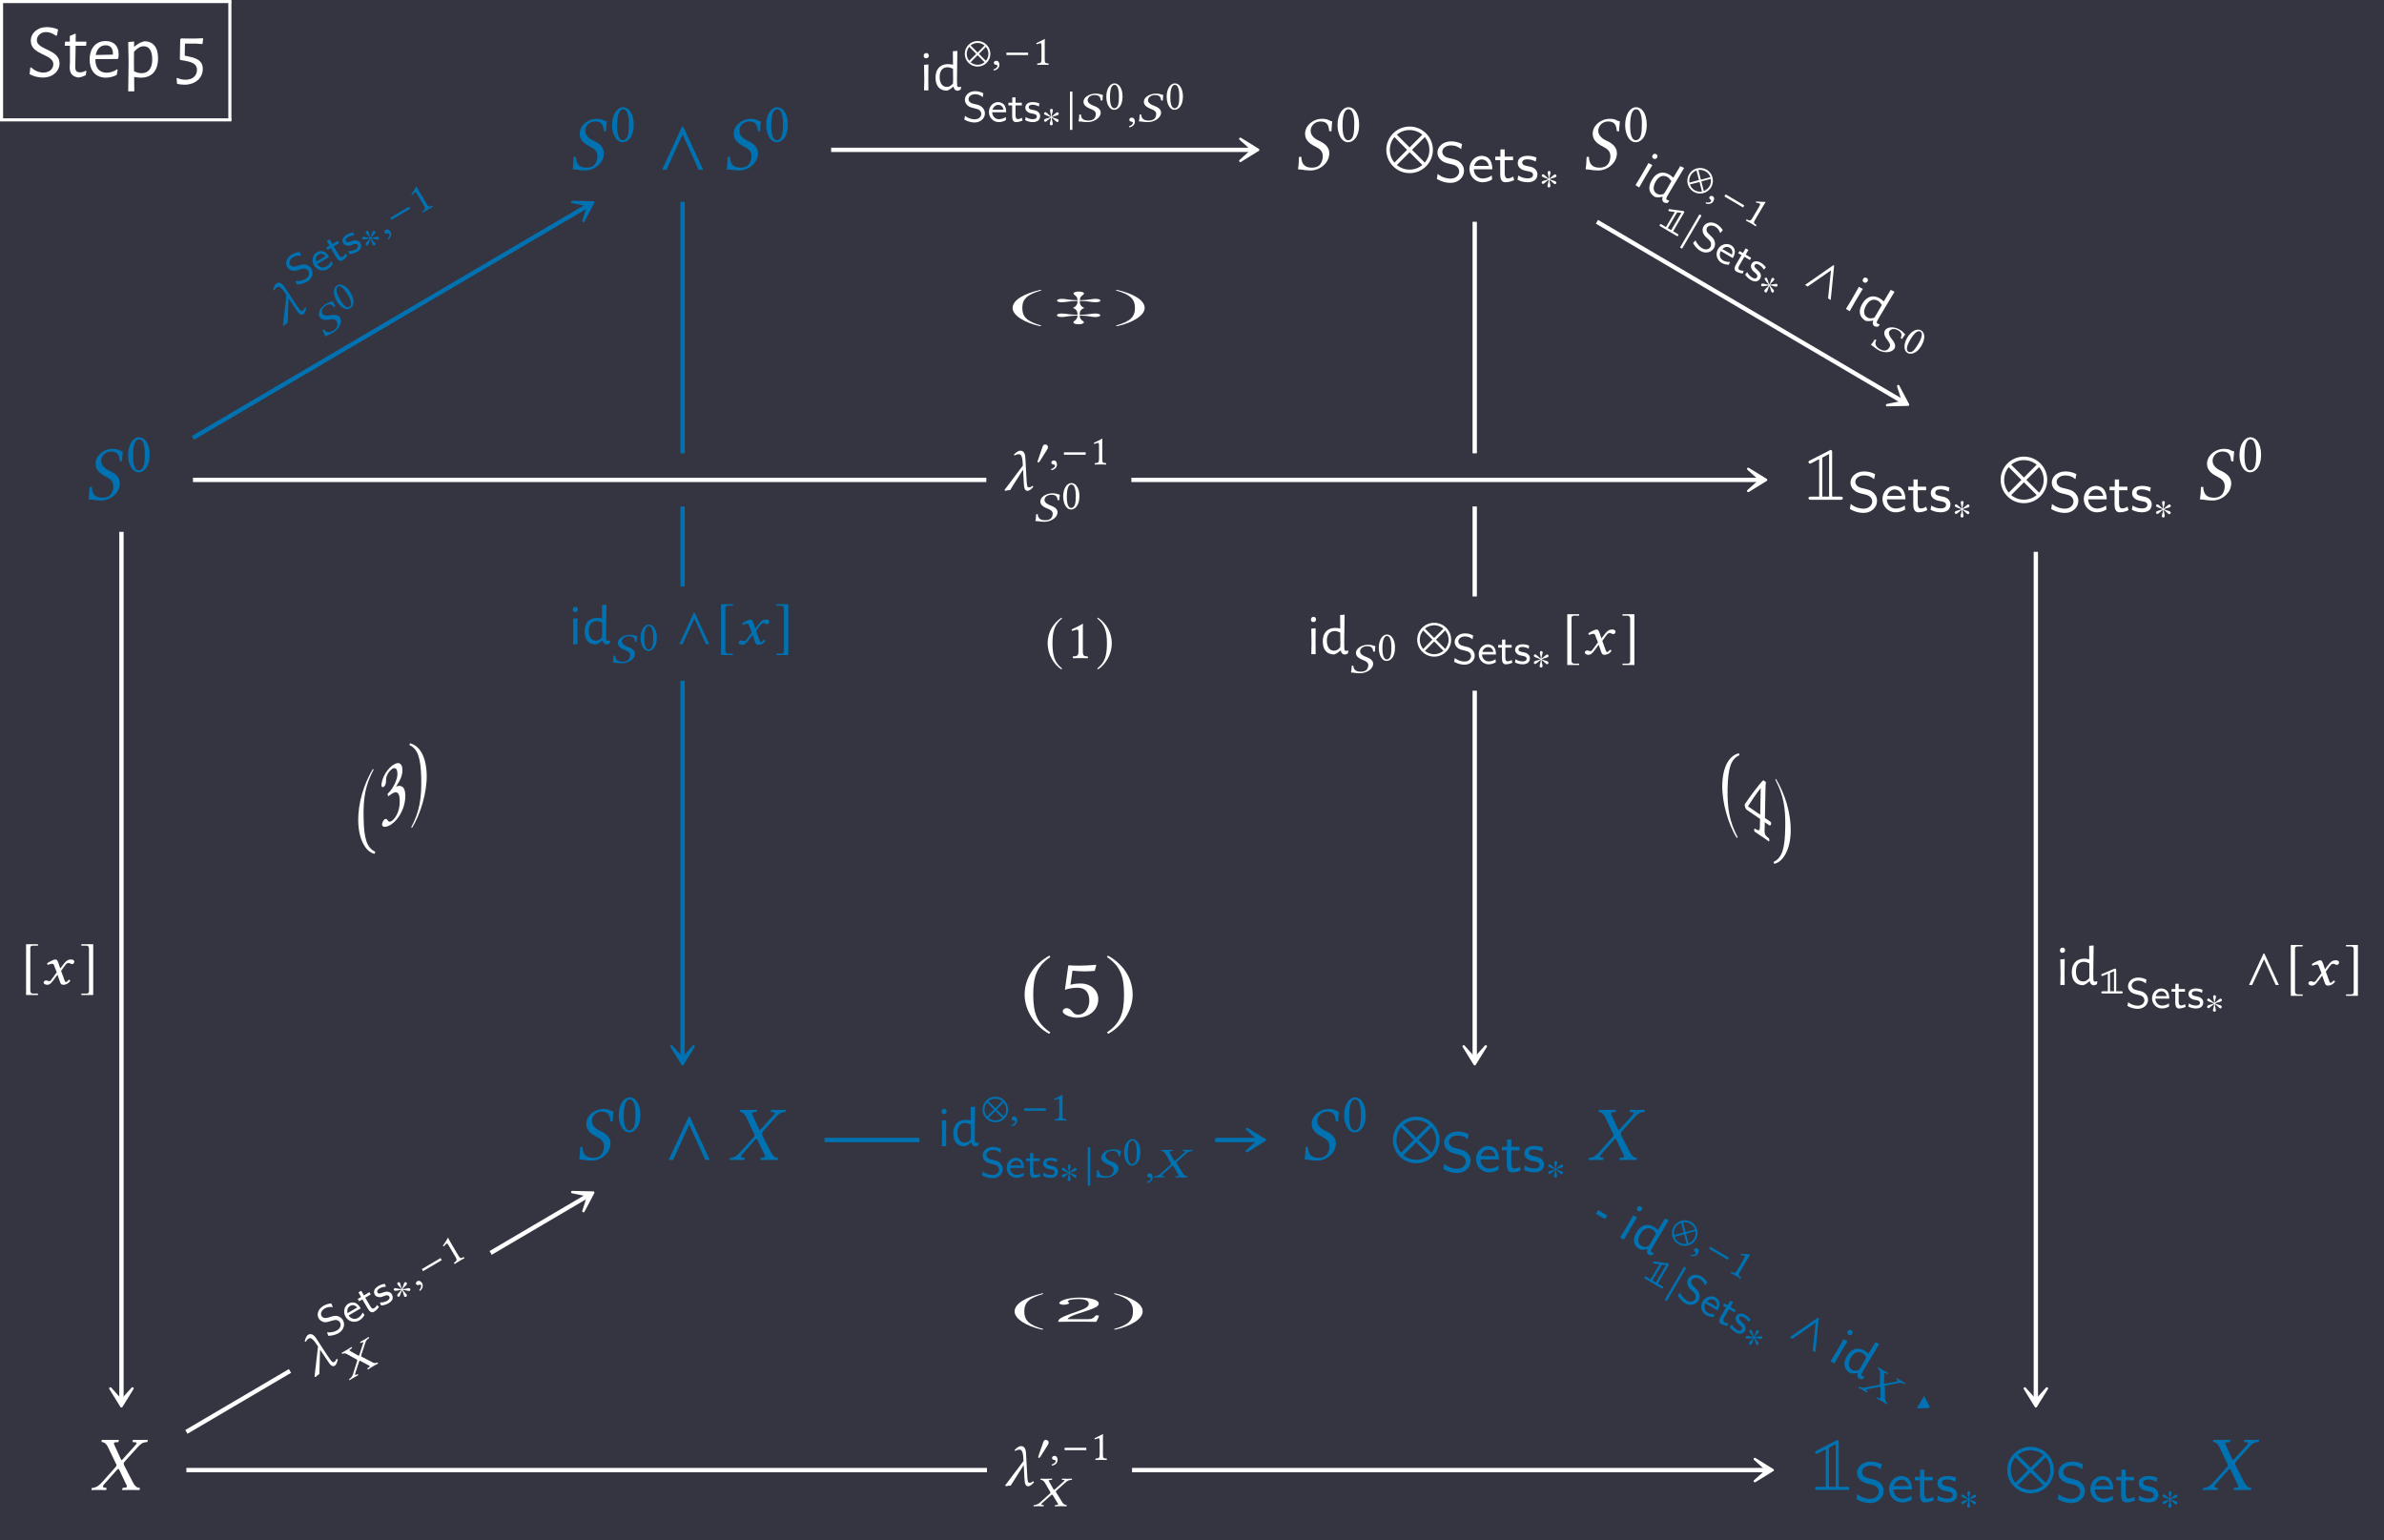 <?xml version="1.0" encoding="UTF-8"?>
<svg xmlns="http://www.w3.org/2000/svg" xmlns:xlink="http://www.w3.org/1999/xlink" width="307.113" height="198.45" viewBox="0 0 307.113 198.45">
<rect x="0" y="0" width="307.113" height="198.45" fill="#808080" stroke="none"/>
<defs>
<g>
<g id="glyph-0-0">
<path d="M 2.656 -6.438 C 1.422 -6.438 0.578 -5.656 0.578 -4.672 C 0.578 -2.812 3.484 -3 3.484 -1.656 C 3.484 -1.109 3.016 -0.578 2.219 -0.578 C 1.734 -0.578 1.109 -0.766 0.625 -1.25 L 0.516 -1.203 L 0.422 -0.375 C 0.953 -0.078 1.578 0.062 2.141 0.062 C 3.422 0.062 4.281 -0.766 4.281 -1.766 C 4.281 -3.609 1.359 -3.484 1.359 -4.75 C 1.359 -5.25 1.781 -5.797 2.562 -5.797 C 2.984 -5.797 3.422 -5.625 3.812 -5.328 L 3.953 -5.375 L 4.094 -6.141 C 3.547 -6.359 3.047 -6.438 2.656 -6.438 Z M 2.656 -6.438 "/>
</g>
<g id="glyph-0-1">
<path d="M 2.234 -0.609 C 1.797 -0.609 1.594 -0.781 1.609 -1.328 L 1.656 -4.031 L 3 -4.031 L 3.047 -4.5 L 3.016 -4.562 L 1.656 -4.562 L 1.672 -5.516 L 1.594 -5.594 L 0.906 -5.297 L 0.906 -4.562 L 0.297 -4.562 L 0.25 -4.094 L 0.297 -4.031 L 0.922 -4.031 L 0.922 -1.969 L 0.891 -1.25 C 0.891 -0.469 1.203 -0.094 1.969 0.062 C 2.297 0.031 2.594 -0.062 2.953 -0.234 L 3.047 -0.75 L 2.953 -0.812 C 2.656 -0.656 2.438 -0.609 2.234 -0.609 Z M 2.234 -0.609 "/>
</g>
<g id="glyph-0-2">
<path d="M 4.016 -2.328 L 4.109 -2.422 C 4.141 -2.609 4.156 -2.766 4.156 -2.938 C 4.156 -4 3.547 -4.641 2.484 -4.641 C 1.219 -4.641 0.422 -3.719 0.422 -2.25 C 0.422 -0.812 1.203 0.078 2.516 0.078 C 2.984 0.078 3.453 -0.047 3.906 -0.266 L 4.031 -0.938 L 3.953 -1 C 3.562 -0.719 3.078 -0.562 2.609 -0.562 C 1.672 -0.562 1.156 -1.172 1.156 -2.297 L 1.156 -2.312 Z M 2.484 -4.094 C 3.094 -4.094 3.422 -3.703 3.422 -3.031 L 3.406 -2.891 L 1.203 -2.844 C 1.359 -3.625 1.812 -4.094 2.484 -4.094 Z M 2.484 -4.094 "/>
</g>
<g id="glyph-0-3">
<path d="M 2.875 -4.609 C 2.406 -4.5 2.078 -4.312 1.609 -3.938 L 1.547 -3.938 L 1.562 -4.578 L 0.797 -4.516 L 0.844 -1.938 L 0.797 1.844 L 1.578 1.844 L 1.562 -0.016 C 1.859 0.047 2.156 0.078 2.422 0.078 C 3.844 0.078 4.641 -0.828 4.641 -2.422 C 4.641 -3.828 4.016 -4.609 2.875 -4.609 Z M 2.516 -0.5 C 2.203 -0.5 1.891 -0.578 1.547 -0.75 L 1.531 -2 L 1.547 -3.266 C 2 -3.75 2.375 -3.969 2.797 -3.969 C 3.516 -3.969 3.891 -3.359 3.891 -2.266 C 3.891 -1.141 3.406 -0.5 2.516 -0.5 Z M 2.516 -0.5 "/>
</g>
<g id="glyph-0-4">
<path d="M 3.703 -5 L 2.781 -4.969 L 1.438 -4.969 L 0.906 -4.984 L 0.781 -4.875 L 0.734 -2.266 L 0.797 -2.203 L 1.641 -2.047 C 2.578 -1.859 2.938 -1.516 2.938 -0.922 C 2.938 -0.172 2.375 0.344 1.469 0.344 C 1.125 0.344 0.781 0.281 0.375 0.109 L 0.312 0.172 L 0.375 0.875 C 0.672 0.938 1 0.984 1.312 0.984 C 2.703 0.984 3.688 0.156 3.688 -1.062 C 3.688 -1.844 3.266 -2.359 1.984 -2.625 L 1.359 -2.766 L 1.391 -4.312 L 2.875 -4.312 L 3.594 -4.25 L 3.656 -4.312 L 3.734 -4.938 Z M 3.703 -5 "/>
</g>
<g id="glyph-1-0">
<path d="M 4.922 -6.234 C 4.406 -6.312 4.469 -6.562 3.578 -6.562 C 2.734 -6.562 1.656 -5.984 1.453 -4.938 C 1.422 -4.812 1.422 -4.703 1.422 -4.609 C 1.422 -3.719 2.188 -3.25 2.875 -2.906 C 3.344 -2.672 3.703 -2.359 3.703 -1.75 C 3.703 -1.641 3.703 -1.531 3.672 -1.391 C 3.516 -0.578 3.016 -0.266 2.297 -0.266 C 1.453 -0.266 0.953 -0.672 0.938 -1.672 L 0.641 -1.641 C 0.609 -0.891 0.594 -0.562 0.516 -0.047 C 1.094 -0.047 1.328 0.094 2.141 0.094 C 3.25 0.094 4.312 -0.719 4.5 -1.734 C 4.531 -1.859 4.547 -2 4.547 -2.109 C 4.547 -2.984 3.859 -3.438 3.188 -3.75 C 2.859 -3.891 2.141 -4.312 2.141 -5 C 2.141 -5.062 2.141 -5.141 2.156 -5.203 C 2.266 -5.812 2.797 -6.219 3.422 -6.219 C 4.344 -6.219 4.469 -5.625 4.531 -4.969 L 4.828 -4.953 C 4.828 -5.438 4.891 -5.703 4.922 -6.234 Z M 4.922 -6.234 "/>
</g>
<g id="glyph-1-1">
<path d="M 1.328 -6.234 C 1.328 -6.188 1.391 -6.188 1.469 -6.156 C 1.641 -6.125 1.906 -6.047 2.188 -5.469 L 3.172 -3.422 C 3.234 -3.344 3.266 -3.266 3.266 -3.188 C 3.266 -3.172 3.25 -3.156 3.25 -3.125 C 3.234 -3.078 3.188 -2.984 3.109 -2.906 L 1.438 -1.031 C 1.172 -0.734 0.75 -0.297 0.188 -0.266 C 0.125 -0.266 0.078 -0.25 0.062 -0.203 L 0.031 0 L 0.031 0.016 C 0.312 0.016 0.562 0 0.844 0 C 1.219 0 1.469 0.016 1.906 0.016 L 1.938 0 L 1.984 -0.203 C 1.984 -0.234 1.984 -0.266 1.938 -0.266 L 1.75 -0.297 C 1.578 -0.312 1.516 -0.359 1.516 -0.438 C 1.516 -0.531 1.594 -0.641 1.703 -0.766 L 3.312 -2.578 C 3.406 -2.656 3.469 -2.719 3.484 -2.719 C 3.531 -2.719 3.562 -2.688 3.609 -2.609 L 4.5 -0.734 C 4.578 -0.594 4.609 -0.5 4.609 -0.438 C 4.609 -0.344 4.531 -0.312 4.297 -0.297 L 4.094 -0.266 C 4.062 -0.266 4.031 -0.234 4.031 -0.203 L 3.984 0 L 4.016 0.016 C 4.469 0.016 5 0 5.219 0 C 5.438 0 5.828 0.016 6.219 0.016 L 6.234 0 L 6.281 -0.203 C 6.281 -0.234 6.266 -0.266 6.219 -0.266 C 5.797 -0.297 5.547 -0.625 5.359 -1.016 L 4.281 -3.109 C 4.234 -3.219 4.188 -3.312 4.188 -3.391 C 4.188 -3.406 4.203 -3.422 4.203 -3.438 C 4.219 -3.531 4.281 -3.625 4.391 -3.734 L 5.984 -5.5 C 6.312 -5.859 6.578 -6.141 7.156 -6.156 C 7.234 -6.156 7.25 -6.203 7.25 -6.234 L 7.297 -6.438 L 7.281 -6.453 C 6.891 -6.438 6.562 -6.438 6.344 -6.438 C 6.125 -6.438 5.781 -6.438 5.391 -6.453 L 5.375 -6.438 L 5.328 -6.234 C 5.328 -6.188 5.359 -6.156 5.391 -6.156 L 5.672 -6.141 C 5.797 -6.125 5.859 -6.094 5.859 -6.031 C 5.859 -5.969 5.766 -5.844 5.641 -5.703 L 4.062 -3.953 C 4 -3.875 3.953 -3.844 3.922 -3.844 C 3.891 -3.844 3.875 -3.875 3.828 -3.953 L 3.031 -5.703 C 2.969 -5.828 2.938 -5.922 2.938 -5.984 C 2.938 -6.078 2.984 -6.125 3.156 -6.141 L 3.484 -6.156 C 3.5 -6.156 3.531 -6.188 3.531 -6.234 L 3.562 -6.422 C 3.562 -6.422 3.562 -6.453 3.562 -6.453 C 3.109 -6.438 2.625 -6.438 2.391 -6.438 C 2.156 -6.438 1.781 -6.438 1.406 -6.453 L 1.375 -6.422 Z M 1.328 -6.234 "/>
</g>
<g id="glyph-2-0">
<path d="M 1.688 -4.172 C 1.812 -4.172 1.922 -4.141 2.016 -4.047 C 2.234 -3.859 2.438 -3.312 2.438 -2.344 C 2.438 -1.672 2.406 -1.219 2.312 -0.844 C 2.156 -0.25 1.797 -0.188 1.656 -0.188 C 0.984 -0.188 0.922 -1.422 0.922 -2.062 C 0.922 -3.844 1.359 -4.172 1.688 -4.172 Z M 1.656 0.078 C 2.219 0.078 3.062 -0.5 3.062 -2.203 C 3.062 -2.922 2.891 -3.531 2.578 -3.953 C 2.391 -4.219 2.078 -4.438 1.688 -4.438 C 0.969 -4.438 0.281 -3.578 0.281 -2.141 C 0.281 -1.359 0.516 -0.625 0.922 -0.234 C 1.125 -0.031 1.375 0.078 1.656 0.078 Z M 1.656 0.078 "/>
</g>
<g id="glyph-2-1">
<path d="M 2.094 -0.891 L 2.094 -3.406 C 2.094 -3.844 2.094 -4.281 2.109 -4.375 C 2.109 -4.422 2.094 -4.422 2.078 -4.422 C 1.672 -4.172 1.281 -3.984 0.641 -3.688 C 0.656 -3.609 0.688 -3.531 0.75 -3.5 C 1.094 -3.625 1.25 -3.672 1.391 -3.672 C 1.516 -3.672 1.531 -3.5 1.531 -3.25 L 1.531 -0.891 C 1.531 -0.281 1.344 -0.25 0.828 -0.219 C 0.781 -0.188 0.781 -0.031 0.828 0.016 C 1.188 0 1.453 0 1.844 0 C 2.188 0 2.359 0 2.719 0.016 C 2.766 -0.031 2.766 -0.188 2.719 -0.219 C 2.219 -0.25 2.094 -0.281 2.094 -0.891 Z M 2.094 -0.891 "/>
</g>
<g id="glyph-3-0">
<path d="M 5.906 0 L 3.344 -5.547 L 3.188 -5.547 L 0.625 0 L 1.188 0 L 3.266 -4.547 L 5.328 0 Z M 5.906 0 "/>
</g>
<g id="glyph-3-1">
<path d="M 6.172 -2.562 C 6.172 -4.219 4.828 -5.562 3.172 -5.562 C 1.516 -5.562 0.172 -4.219 0.172 -2.562 C 0.172 -0.906 1.516 0.438 3.172 0.438 C 4.828 0.438 6.172 -0.906 6.172 -2.562 Z M 4.812 -4.516 L 3.172 -2.875 L 1.531 -4.516 C 1.969 -4.891 2.547 -5.109 3.172 -5.109 C 3.781 -5.109 4.359 -4.891 4.812 -4.516 Z M 5.719 -2.562 C 5.719 -1.938 5.5 -1.359 5.125 -0.922 L 3.484 -2.562 L 5.125 -4.203 C 5.5 -3.766 5.719 -3.188 5.719 -2.562 Z M 2.844 -2.562 L 1.219 -0.922 C 0.844 -1.359 0.625 -1.938 0.625 -2.562 C 0.625 -3.188 0.844 -3.766 1.219 -4.203 Z M 4.812 -0.609 C 4.359 -0.234 3.781 -0.016 3.172 -0.016 C 2.547 -0.016 1.969 -0.234 1.531 -0.609 L 3.172 -2.25 Z M 4.812 -0.609 "/>
</g>
<g id="glyph-4-0">
<path d="M 3.844 -1.391 C 3.844 -1.984 3.516 -2.312 3.359 -2.469 C 3.062 -2.766 2.719 -2.844 2.172 -2.984 C 1.719 -3.078 1.484 -3.141 1.312 -3.312 C 1.219 -3.406 1.047 -3.562 1.047 -3.844 C 1.047 -4.25 1.453 -4.672 2.172 -4.672 C 2.719 -4.672 3.109 -4.5 3.469 -4.188 L 3.594 -4.844 C 3.125 -5.078 2.703 -5.188 2.172 -5.188 C 1.078 -5.188 0.422 -4.453 0.422 -3.75 C 0.422 -3.453 0.516 -3.109 0.875 -2.781 C 1.203 -2.484 1.531 -2.406 1.984 -2.297 C 2.594 -2.156 2.766 -2.109 2.969 -1.891 C 3.109 -1.766 3.219 -1.562 3.219 -1.312 C 3.219 -0.859 2.812 -0.391 2.109 -0.391 C 1.703 -0.391 1.031 -0.516 0.453 -1 L 0.344 -0.344 C 0.703 -0.141 1.312 0.156 2.125 0.156 C 3.125 0.156 3.844 -0.578 3.844 -1.391 Z M 3.844 -1.391 "/>
</g>
<g id="glyph-4-1">
<path d="M 3.203 -1.594 C 3.203 -1.922 3.156 -2.406 2.875 -2.828 C 2.609 -3.203 2.172 -3.328 1.828 -3.328 C 0.938 -3.328 0.25 -2.562 0.25 -1.641 C 0.25 -0.703 0.984 0.078 1.938 0.078 C 2.359 0.078 2.797 -0.047 3.172 -0.281 L 3.125 -0.797 C 2.719 -0.5 2.266 -0.406 1.953 -0.406 C 1.312 -0.406 0.828 -0.922 0.812 -1.594 Z M 2.75 -2.031 L 0.859 -2.031 C 1.031 -2.609 1.453 -2.859 1.828 -2.859 C 2.141 -2.859 2.609 -2.703 2.75 -2.031 Z M 2.75 -2.031 "/>
</g>
<g id="glyph-4-2">
<path d="M 2.578 -0.203 L 2.453 -0.656 C 2.203 -0.484 1.953 -0.422 1.75 -0.422 C 1.453 -0.422 1.359 -0.719 1.359 -1.062 L 1.359 -2.766 L 2.438 -2.766 L 2.438 -3.219 L 1.359 -3.219 L 1.359 -4.156 L 0.812 -4.156 L 0.812 -3.219 L 0.141 -3.219 L 0.141 -2.766 L 0.781 -2.766 L 0.781 -0.938 C 0.781 -0.438 0.906 0.078 1.438 0.078 C 1.953 0.078 2.359 -0.094 2.578 -0.203 Z M 2.578 -0.203 "/>
</g>
<g id="glyph-4-3">
<path d="M 2.781 -0.938 C 2.781 -1.078 2.766 -1.359 2.469 -1.641 C 2.188 -1.875 1.938 -1.922 1.578 -1.984 C 1.156 -2.078 0.828 -2.141 0.828 -2.453 C 0.828 -2.875 1.344 -2.875 1.453 -2.875 C 1.875 -2.875 2.188 -2.781 2.562 -2.594 L 2.656 -3.109 C 2.156 -3.312 1.797 -3.328 1.531 -3.328 C 1.344 -3.328 0.25 -3.328 0.25 -2.375 C 0.25 -2.031 0.438 -1.844 0.531 -1.75 C 0.797 -1.5 1.094 -1.438 1.484 -1.359 C 1.828 -1.297 2.219 -1.234 2.219 -0.875 C 2.219 -0.422 1.609 -0.422 1.516 -0.422 C 1.047 -0.422 0.609 -0.594 0.312 -0.797 L 0.219 -0.25 C 0.469 -0.125 0.906 0.078 1.516 0.078 C 1.844 0.078 2.156 0.016 2.422 -0.172 C 2.703 -0.375 2.781 -0.703 2.781 -0.938 Z M 2.781 -0.938 "/>
</g>
<g id="glyph-5-0">
<path d="M 2.25 -1.828 C 2.25 -1.922 2.172 -2.031 2.062 -2.031 C 1.938 -2.031 1.484 -1.578 1.328 -1.484 C 1.328 -1.781 1.484 -2.094 1.484 -2.281 C 1.484 -2.391 1.406 -2.469 1.297 -2.469 C 1.188 -2.469 1.125 -2.391 1.125 -2.281 C 1.125 -2.062 1.25 -1.781 1.25 -1.484 C 1.078 -1.578 0.641 -2.047 0.531 -2.047 C 0.438 -2.047 0.344 -1.953 0.344 -1.859 C 0.344 -1.656 1 -1.531 1.203 -1.406 C 0.969 -1.281 0.547 -1.219 0.438 -1.141 C 0.391 -1.109 0.344 -1.047 0.344 -0.984 C 0.344 -0.891 0.422 -0.797 0.516 -0.797 C 0.641 -0.797 1.078 -1.234 1.25 -1.328 C 1.25 -1.031 1.094 -0.719 1.094 -0.531 C 1.094 -0.422 1.172 -0.344 1.281 -0.344 C 1.406 -0.344 1.469 -0.422 1.469 -0.531 C 1.469 -0.75 1.344 -1.047 1.344 -1.328 C 1.516 -1.234 1.938 -0.766 2.047 -0.766 C 2.156 -0.766 2.234 -0.859 2.234 -0.969 C 2.234 -1.031 2.188 -1.078 2.141 -1.125 C 1.984 -1.219 1.609 -1.266 1.375 -1.406 C 1.641 -1.562 1.984 -1.578 2.141 -1.672 C 2.203 -1.719 2.25 -1.766 2.25 -1.828 Z M 2.25 -1.828 "/>
</g>
<g id="glyph-5-1">
<path d="M 3.391 -1.406 C 3.391 -2.312 2.656 -3.062 1.75 -3.062 C 0.828 -3.062 0.094 -2.312 0.094 -1.406 C 0.094 -0.5 0.828 0.234 1.75 0.234 C 2.656 0.234 3.391 -0.5 3.391 -1.406 Z M 2.641 -2.484 L 1.75 -1.578 L 0.844 -2.484 C 1.078 -2.688 1.406 -2.812 1.75 -2.812 C 2.078 -2.812 2.391 -2.688 2.641 -2.484 Z M 3.141 -1.406 C 3.141 -1.062 3.016 -0.75 2.812 -0.516 L 1.922 -1.406 L 2.812 -2.312 C 3.016 -2.062 3.141 -1.75 3.141 -1.406 Z M 1.562 -1.406 L 0.672 -0.516 C 0.469 -0.75 0.344 -1.062 0.344 -1.406 C 0.344 -1.75 0.469 -2.062 0.672 -2.312 Z M 2.641 -0.328 C 2.391 -0.125 2.078 0 1.75 0 C 1.406 0 1.078 -0.125 0.844 -0.328 L 1.75 -1.234 Z M 2.641 -0.328 "/>
</g>
<g id="glyph-5-2">
<path d="M 3.141 -1.25 L 3.141 -1.562 L 0.344 -1.562 L 0.344 -1.25 Z M 3.141 -1.25 "/>
</g>
<g id="glyph-5-3">
<path d="M 0.703 1.062 L 0.703 -3.875 L 0.391 -3.875 L 0.391 1.062 Z M 0.703 1.062 "/>
</g>
<g id="glyph-5-4">
<path d="M 1.625 -2.25 C 1.625 -2.453 1.438 -2.578 1.25 -2.578 C 1.047 -2.578 0.953 -2.375 0.906 -2.219 L 0.328 -0.547 C 0.312 -0.516 0.281 -0.406 0.281 -0.359 C 0.281 -0.312 0.312 -0.25 0.359 -0.25 C 0.438 -0.25 0.531 -0.359 0.578 -0.422 L 1.469 -1.844 C 1.547 -1.953 1.625 -2.109 1.625 -2.25 Z M 1.625 -2.25 "/>
</g>
<g id="glyph-6-0">
<path d="M 0.75 -5.078 C 0.656 -5.031 0.547 -4.969 0.547 -4.859 C 0.547 -4.75 0.641 -4.656 0.75 -4.656 C 0.781 -4.656 0.812 -4.656 0.922 -4.719 L 1.922 -5.234 L 1.922 -0.406 L 0.906 -0.406 C 0.75 -0.406 0.547 -0.406 0.547 -0.203 C 0.547 0 0.75 0 0.906 0 L 4.625 0 C 4.797 0 4.969 0 4.969 -0.203 C 4.969 -0.406 4.797 -0.406 4.625 -0.406 L 3.594 -0.406 L 3.594 -6.062 C 3.594 -6.234 3.594 -6.422 3.406 -6.422 C 3.375 -6.422 3.344 -6.422 3.234 -6.344 Z M 3.203 -0.406 L 2.328 -0.406 L 2.328 -5.438 L 3.203 -5.891 Z M 3.203 -0.406 "/>
</g>
<g id="glyph-7-0">
<path d="M 3.141 -2.344 L 2.969 -2.391 C 2.891 -2.141 2.781 -2.062 2.656 -1.984 C 2.469 -1.875 2.312 -2.078 1.781 -2.859 L 0.375 -5.016 C -0.094 -5.734 -0.484 -5.609 -0.672 -5.5 C -0.922 -5.344 -1.031 -5 -1.125 -4.641 L -1 -4.594 C -0.891 -4.766 -0.75 -4.922 -0.594 -5.016 C -0.422 -5.125 -0.141 -5.109 0.406 -4.266 L 0.594 -4 L 0.141 -0.078 L 0.312 -0.078 C 0.453 -0.219 0.594 -0.344 0.766 -0.453 L 0.859 -3.578 L 1.828 -2.141 C 2.188 -1.562 2.438 -1.328 2.766 -1.516 C 2.938 -1.625 3.094 -2.016 3.141 -2.344 Z M 3.141 -2.344 "/>
</g>
<g id="glyph-8-0">
<path d="M 1.969 -2.375 C 1.734 -2.766 1.406 -2.859 1.25 -2.906 C 0.938 -2.969 0.688 -2.906 0.281 -2.766 C -0.062 -2.656 -0.234 -2.625 -0.406 -2.656 C -0.5 -2.672 -0.672 -2.719 -0.781 -2.906 C -0.938 -3.172 -0.844 -3.609 -0.375 -3.875 C -0.031 -4.078 0.297 -4.109 0.672 -4.047 L 0.469 -4.531 C 0.094 -4.5 -0.219 -4.406 -0.562 -4.203 C -1.281 -3.781 -1.422 -3.062 -1.156 -2.609 C -1.047 -2.422 -0.844 -2.219 -0.5 -2.125 C -0.172 -2.062 0.078 -2.156 0.422 -2.266 C 0.859 -2.391 0.984 -2.422 1.203 -2.375 C 1.344 -2.328 1.5 -2.25 1.594 -2.078 C 1.766 -1.781 1.672 -1.328 1.219 -1.062 C 0.953 -0.906 0.469 -0.734 -0.078 -0.812 L 0.078 -0.359 C 0.391 -0.359 0.906 -0.406 1.438 -0.719 C 2.094 -1.109 2.281 -1.844 1.969 -2.375 Z M 1.969 -2.375 "/>
</g>
<g id="glyph-8-1">
<path d="M 1.469 -2.25 C 1.344 -2.469 1.141 -2.797 0.797 -2.938 C 0.484 -3.078 0.141 -3 -0.094 -2.875 C -0.672 -2.531 -0.828 -1.766 -0.469 -1.156 C -0.109 -0.547 0.672 -0.328 1.297 -0.703 C 1.562 -0.859 1.797 -1.094 1.953 -1.391 L 1.734 -1.719 C 1.578 -1.359 1.312 -1.125 1.109 -1.016 C 0.703 -0.766 0.172 -0.922 -0.078 -1.344 Z M 1.016 -2.359 L -0.219 -1.641 C -0.328 -2.094 -0.141 -2.422 0.094 -2.562 C 0.312 -2.688 0.672 -2.766 1.016 -2.359 Z M 1.016 -2.359 "/>
</g>
<g id="glyph-8-2">
<path d="M 1.594 -1.109 L 1.344 -1.375 C 1.25 -1.172 1.094 -1.031 0.969 -0.953 C 0.766 -0.828 0.609 -0.984 0.484 -1.203 L -0.172 -2.312 L 0.531 -2.734 L 0.359 -3.031 L -0.344 -2.609 L -0.688 -3.203 L -1.047 -3 L -0.703 -2.406 L -1.141 -2.156 L -0.969 -1.859 L -0.547 -2.094 L 0.156 -0.906 C 0.344 -0.578 0.625 -0.297 0.953 -0.5 C 1.297 -0.703 1.484 -0.969 1.594 -1.109 Z M 1.594 -1.109 "/>
</g>
<g id="glyph-8-3">
<path d="M 1.438 -1.688 C 1.391 -1.766 1.281 -1.953 0.984 -2 C 0.703 -2.062 0.516 -1.984 0.266 -1.906 C -0.047 -1.781 -0.281 -1.703 -0.406 -1.922 C -0.562 -2.188 -0.219 -2.391 -0.141 -2.438 C 0.125 -2.594 0.359 -2.641 0.688 -2.672 L 0.531 -3.031 C 0.141 -2.984 -0.109 -2.859 -0.281 -2.766 C -0.406 -2.688 -1.125 -2.266 -0.75 -1.625 C -0.625 -1.406 -0.422 -1.375 -0.328 -1.344 C -0.062 -1.266 0.172 -1.344 0.453 -1.469 C 0.688 -1.547 0.969 -1.641 1.109 -1.406 C 1.281 -1.109 0.891 -0.891 0.828 -0.844 C 0.531 -0.672 0.172 -0.609 -0.094 -0.641 L 0.047 -0.25 C 0.25 -0.25 0.625 -0.297 1.016 -0.531 C 1.234 -0.656 1.422 -0.812 1.516 -1.031 C 1.609 -1.281 1.531 -1.516 1.438 -1.688 Z M 1.438 -1.688 "/>
</g>
<g id="glyph-9-0">
<path d="M 1.016 -2.719 C 0.969 -2.797 0.844 -2.844 0.75 -2.797 C 0.641 -2.734 0.484 -2.109 0.391 -1.953 C 0.234 -2.203 0.219 -2.547 0.125 -2.719 C 0.062 -2.812 -0.031 -2.844 -0.125 -2.781 C -0.219 -2.734 -0.25 -2.641 -0.188 -2.547 C -0.078 -2.359 0.172 -2.172 0.328 -1.922 C 0.125 -1.906 -0.484 -2.094 -0.578 -2.031 C -0.656 -1.984 -0.688 -1.859 -0.641 -1.781 C -0.547 -1.594 0.078 -1.812 0.312 -1.828 C 0.172 -1.594 -0.156 -1.328 -0.203 -1.203 C -0.219 -1.156 -0.234 -1.078 -0.203 -1.016 C -0.156 -0.938 -0.047 -0.906 0.031 -0.953 C 0.141 -1.016 0.297 -1.609 0.406 -1.781 C 0.562 -1.531 0.578 -1.172 0.672 -1 C 0.719 -0.906 0.844 -0.891 0.938 -0.953 C 1.047 -1.016 1.047 -1.109 1 -1.203 C 0.891 -1.391 0.625 -1.594 0.484 -1.828 C 0.688 -1.828 1.281 -1.641 1.375 -1.688 C 1.469 -1.75 1.484 -1.875 1.438 -1.969 C 1.406 -2.031 1.344 -2.031 1.266 -2.047 C 1.078 -2.047 0.75 -1.906 0.469 -1.922 C 0.625 -2.172 0.906 -2.359 1 -2.516 C 1.031 -2.594 1.047 -2.656 1.016 -2.719 Z M 1.016 -2.719 "/>
</g>
<g id="glyph-9-1">
<path d="M 2.062 -2.672 L 1.906 -2.938 L -0.5 -1.516 L -0.344 -1.25 Z M 2.062 -2.672 "/>
</g>
<g id="glyph-10-0">
<path d="M 0.266 -0.75 C 0.094 -0.656 0.047 -0.5 0.125 -0.359 C 0.219 -0.203 0.375 -0.25 0.484 -0.281 C 0.594 -0.328 0.688 -0.344 0.75 -0.25 C 0.797 -0.141 0.75 0.172 0.516 0.391 C 0.547 0.438 0.594 0.469 0.641 0.484 C 0.922 0.25 1.078 -0.172 0.891 -0.5 C 0.719 -0.781 0.469 -0.875 0.266 -0.75 Z M 0.266 -0.75 "/>
</g>
<g id="glyph-10-1">
<path d="M 1.25 -4.734 C 0.922 -4.578 0.906 -4.719 0.359 -4.391 C -0.172 -4.078 -0.672 -3.438 -0.516 -2.844 C -0.5 -2.797 -0.469 -2.734 -0.438 -2.688 C -0.188 -2.266 0.406 -2.297 0.906 -2.391 C 1.25 -2.438 1.562 -2.438 1.734 -2.141 C 1.766 -2.094 1.781 -2.031 1.797 -1.953 C 1.953 -1.516 1.719 -1.188 1.297 -0.938 C 0.797 -0.641 0.375 -0.656 0.094 -1.125 L -0.078 -1 C 0.109 -0.641 0.188 -0.469 0.281 -0.203 C 0.625 -0.406 0.844 -0.422 1.328 -0.719 C 2 -1.109 2.406 -1.875 2.25 -2.438 C 2.234 -2.5 2.219 -2.562 2.172 -2.625 C 1.938 -3.047 1.391 -3 0.891 -2.922 C 0.672 -2.875 0.109 -2.812 -0.078 -3.141 C -0.094 -3.156 -0.125 -3.219 -0.141 -3.25 C -0.234 -3.578 -0.031 -3.953 0.359 -4.188 C 0.906 -4.5 1.172 -4.281 1.375 -3.984 L 1.578 -4.078 C 1.438 -4.312 1.391 -4.469 1.25 -4.734 Z M 1.25 -4.734 "/>
</g>
<g id="glyph-11-0">
<path d="M 1.016 -1.375 L 0.047 -3.016 C -0.109 -3.297 -0.281 -3.578 -0.297 -3.672 C -0.312 -3.688 -0.328 -3.672 -0.344 -3.672 C -0.5 -3.344 -0.703 -3.078 -0.984 -2.641 C -0.938 -2.594 -0.922 -2.562 -0.844 -2.578 C -0.672 -2.781 -0.594 -2.859 -0.5 -2.922 C -0.422 -2.969 -0.344 -2.875 -0.25 -2.703 L 0.656 -1.172 C 0.891 -0.781 0.781 -0.672 0.438 -0.453 C 0.438 -0.422 0.5 -0.312 0.547 -0.297 C 0.766 -0.453 0.938 -0.547 1.203 -0.703 C 1.422 -0.844 1.531 -0.906 1.797 -1.031 C 1.781 -1.078 1.719 -1.188 1.688 -1.188 C 1.344 -1 1.25 -0.984 1.016 -1.375 Z M 1.016 -1.375 "/>
</g>
<g id="glyph-11-1">
<path d="M -0.5 -3.359 C -0.422 -3.406 -0.328 -3.422 -0.234 -3.406 C -0.031 -3.375 0.328 -3.094 0.703 -2.453 C 0.953 -2.031 1.109 -1.719 1.188 -1.438 C 1.312 -0.984 1.094 -0.812 1 -0.766 C 0.562 -0.5 0.047 -1.266 -0.188 -1.672 C -0.875 -2.844 -0.703 -3.234 -0.5 -3.359 Z M 1.109 -0.594 C 1.469 -0.797 1.812 -1.5 1.156 -2.594 C 0.891 -3.078 0.531 -3.406 0.156 -3.562 C -0.062 -3.656 -0.359 -3.672 -0.609 -3.516 C -1.062 -3.25 -1.188 -2.438 -0.625 -1.5 C -0.328 -1 0.109 -0.609 0.516 -0.5 C 0.719 -0.438 0.922 -0.469 1.109 -0.594 Z M 1.109 -0.594 "/>
</g>
<g id="glyph-12-0">
<path d="M 0.891 -4.812 C 0.672 -4.812 0.547 -4.672 0.547 -4.469 C 0.547 -4.266 0.656 -4.141 0.859 -4.141 C 1.078 -4.141 1.203 -4.281 1.203 -4.484 C 1.203 -4.688 1.078 -4.812 0.891 -4.812 Z M 0.594 0 L 1.156 0 L 1.141 -1.453 L 1.156 -3.344 L 0.594 -3.297 L 0.625 -1.406 Z M 0.594 0 "/>
</g>
<g id="glyph-12-1">
<path d="M 3.125 -5.094 L 2.547 -5.047 L 2.562 -3.312 C 2.344 -3.359 2.125 -3.391 1.922 -3.391 C 0.922 -3.391 0.312 -2.766 0.312 -1.656 C 0.312 -0.578 0.828 0.031 1.797 0.031 C 2.094 -0.078 2.297 -0.219 2.594 -0.469 L 2.641 -0.469 C 2.672 -0.172 2.844 0.016 3.141 0.047 C 3.281 0.031 3.438 -0.031 3.547 -0.109 L 3.609 -0.422 L 3.547 -0.484 C 3.438 -0.438 3.375 -0.438 3.312 -0.438 C 3.141 -0.438 3.109 -0.516 3.094 -0.719 L 3.078 -1.453 Z M 1.859 -2.984 C 2.078 -2.984 2.312 -2.906 2.562 -2.797 L 2.578 -1.422 L 2.562 -0.891 C 2.281 -0.562 2.031 -0.453 1.766 -0.453 C 1.203 -0.453 0.844 -0.922 0.844 -1.75 C 0.844 -2.562 1.25 -2.984 1.859 -2.984 Z M 1.859 -2.984 "/>
</g>
<g id="glyph-13-0">
<path d="M 0.609 -0.516 C 0.422 -0.516 0.297 -0.391 0.297 -0.234 C 0.297 -0.062 0.453 -0.016 0.562 0 C 0.672 0.016 0.766 0.047 0.766 0.172 C 0.766 0.281 0.562 0.531 0.25 0.594 C 0.25 0.656 0.266 0.703 0.312 0.734 C 0.672 0.688 1.016 0.406 1.016 0.016 C 1.016 -0.312 0.859 -0.516 0.609 -0.516 Z M 0.609 -0.516 "/>
</g>
<g id="glyph-13-1">
<path d="M 3.484 -3.438 C 3.125 -3.484 3.172 -3.609 2.531 -3.609 C 1.922 -3.609 1.156 -3.297 1 -2.719 C 0.984 -2.656 0.984 -2.594 0.984 -2.531 C 0.984 -2.047 1.516 -1.781 2 -1.594 C 2.312 -1.469 2.578 -1.297 2.578 -0.969 C 2.578 -0.906 2.562 -0.844 2.547 -0.766 C 2.453 -0.312 2.094 -0.141 1.594 -0.141 C 1.016 -0.141 0.656 -0.375 0.656 -0.922 L 0.438 -0.906 C 0.422 -0.484 0.406 -0.312 0.344 -0.031 C 0.75 -0.031 0.938 0.062 1.5 0.062 C 2.281 0.062 3.031 -0.391 3.172 -0.953 C 3.188 -1.031 3.203 -1.094 3.203 -1.156 C 3.203 -1.641 2.719 -1.891 2.25 -2.062 C 2.031 -2.141 1.516 -2.375 1.516 -2.75 C 1.516 -2.781 1.531 -2.828 1.531 -2.859 C 1.609 -3.203 1.969 -3.422 2.422 -3.422 C 3.062 -3.422 3.172 -3.094 3.203 -2.734 L 3.422 -2.719 C 3.422 -2.984 3.469 -3.141 3.484 -3.438 Z M 3.484 -3.438 "/>
</g>
<g id="glyph-13-2">
<path d="M 0.906 -3.422 C 0.906 -3.406 0.938 -3.406 1 -3.391 C 1.109 -3.375 1.297 -3.328 1.484 -3.016 L 2.141 -1.891 C 2.172 -1.844 2.188 -1.797 2.188 -1.75 C 2.188 -1.75 2.188 -1.734 2.188 -1.719 C 2.188 -1.688 2.141 -1.641 2.094 -1.594 L 0.969 -0.578 C 0.797 -0.406 0.5 -0.172 0.125 -0.141 C 0.094 -0.141 0.047 -0.141 0.031 -0.109 L 0.016 0 L 0.016 0.016 C 0.203 0 0.375 0 0.562 0 C 0.828 0 0.984 0 1.281 0.016 L 1.312 0 L 1.344 -0.109 C 1.344 -0.125 1.328 -0.141 1.312 -0.141 L 1.172 -0.156 C 1.062 -0.172 1.016 -0.203 1.016 -0.234 C 1.016 -0.297 1.078 -0.344 1.156 -0.422 L 2.281 -1.422 C 2.344 -1.453 2.391 -1.484 2.391 -1.484 C 2.422 -1.484 2.453 -1.469 2.484 -1.438 L 3.109 -0.406 C 3.156 -0.328 3.188 -0.281 3.188 -0.234 C 3.188 -0.188 3.125 -0.172 2.969 -0.156 L 2.812 -0.141 C 2.797 -0.141 2.781 -0.125 2.781 -0.109 L 2.734 0 L 2.766 0.016 C 3.078 0 3.422 0 3.578 0 C 3.734 0 4 0 4.266 0.016 L 4.281 0 L 4.312 -0.109 C 4.312 -0.125 4.297 -0.141 4.266 -0.141 C 3.984 -0.172 3.797 -0.344 3.688 -0.562 L 2.969 -1.719 C 2.922 -1.766 2.891 -1.828 2.891 -1.859 C 2.891 -1.875 2.891 -1.875 2.891 -1.891 C 2.906 -1.938 2.953 -1.984 3.031 -2.062 L 4.109 -3.031 C 4.328 -3.219 4.5 -3.375 4.891 -3.391 C 4.953 -3.391 4.969 -3.406 4.969 -3.422 L 4.984 -3.531 L 4.969 -3.547 C 4.719 -3.547 4.5 -3.531 4.344 -3.531 C 4.188 -3.531 3.969 -3.547 3.703 -3.547 L 3.703 -3.531 L 3.656 -3.422 C 3.656 -3.406 3.688 -3.391 3.703 -3.391 L 3.891 -3.375 C 3.984 -3.375 4.016 -3.344 4.016 -3.312 C 4.016 -3.281 3.953 -3.219 3.859 -3.141 L 2.766 -2.172 C 2.703 -2.141 2.688 -2.109 2.672 -2.109 C 2.656 -2.109 2.625 -2.141 2.594 -2.172 L 2.047 -3.141 C 2.016 -3.203 1.984 -3.25 1.984 -3.297 C 1.984 -3.344 2.031 -3.375 2.141 -3.375 L 2.359 -3.391 C 2.375 -3.391 2.406 -3.406 2.406 -3.422 L 2.422 -3.531 C 2.422 -3.531 2.422 -3.547 2.422 -3.547 C 2.109 -3.547 1.781 -3.531 1.625 -3.531 C 1.453 -3.531 1.203 -3.547 0.938 -3.547 L 0.922 -3.531 Z M 0.906 -3.422 "/>
</g>
<g id="glyph-14-0">
<path d="M 1.578 -0.672 L 1.578 -2.578 C 1.578 -2.906 1.578 -3.234 1.594 -3.312 C 1.594 -3.328 1.578 -3.328 1.562 -3.328 C 1.266 -3.141 0.969 -3.016 0.484 -2.781 C 0.5 -2.719 0.516 -2.672 0.578 -2.641 C 0.828 -2.734 0.938 -2.781 1.047 -2.781 C 1.141 -2.781 1.156 -2.641 1.156 -2.453 L 1.156 -0.672 C 1.156 -0.219 1.016 -0.188 0.625 -0.172 C 0.594 -0.141 0.594 -0.016 0.625 0.016 C 0.891 0 1.094 0 1.391 0 C 1.656 0 1.781 0 2.062 0.016 C 2.094 -0.016 2.094 -0.141 2.062 -0.172 C 1.672 -0.188 1.578 -0.219 1.578 -0.672 Z M 1.578 -0.672 "/>
</g>
<g id="glyph-14-1">
<path d="M 1.266 -3.156 C 1.359 -3.156 1.453 -3.125 1.516 -3.062 C 1.688 -2.922 1.844 -2.5 1.844 -1.766 C 1.844 -1.266 1.828 -0.922 1.75 -0.641 C 1.625 -0.188 1.359 -0.141 1.25 -0.141 C 0.75 -0.141 0.688 -1.078 0.688 -1.547 C 0.688 -2.906 1.031 -3.156 1.266 -3.156 Z M 1.25 0.062 C 1.672 0.062 2.312 -0.375 2.312 -1.656 C 2.312 -2.203 2.188 -2.672 1.938 -2.984 C 1.797 -3.188 1.562 -3.344 1.266 -3.344 C 0.734 -3.344 0.219 -2.703 0.219 -1.609 C 0.219 -1.031 0.391 -0.469 0.703 -0.172 C 0.844 -0.016 1.031 0.062 1.25 0.062 Z M 1.25 0.062 "/>
</g>
<g id="glyph-15-0">
<path d="M 2.906 -1.047 C 2.906 -1.5 2.656 -1.75 2.547 -1.859 C 2.312 -2.094 2.062 -2.156 1.641 -2.25 C 1.297 -2.328 1.125 -2.375 1 -2.5 C 0.922 -2.562 0.797 -2.688 0.797 -2.906 C 0.797 -3.203 1.109 -3.531 1.641 -3.531 C 2.047 -3.531 2.344 -3.391 2.625 -3.156 L 2.703 -3.656 C 2.359 -3.828 2.047 -3.922 1.641 -3.922 C 0.812 -3.922 0.328 -3.359 0.328 -2.828 C 0.328 -2.609 0.391 -2.344 0.656 -2.094 C 0.906 -1.875 1.156 -1.812 1.5 -1.734 C 1.953 -1.625 2.078 -1.594 2.25 -1.438 C 2.344 -1.328 2.438 -1.172 2.438 -0.984 C 2.438 -0.641 2.125 -0.297 1.594 -0.297 C 1.281 -0.297 0.781 -0.391 0.344 -0.75 L 0.25 -0.266 C 0.531 -0.109 0.984 0.109 1.594 0.109 C 2.359 0.109 2.906 -0.438 2.906 -1.047 Z M 2.906 -1.047 "/>
</g>
<g id="glyph-15-1">
<path d="M 2.406 -1.203 C 2.406 -1.453 2.391 -1.828 2.172 -2.141 C 1.969 -2.406 1.641 -2.516 1.375 -2.516 C 0.703 -2.516 0.188 -1.938 0.188 -1.234 C 0.188 -0.531 0.734 0.062 1.469 0.062 C 1.781 0.062 2.109 -0.031 2.391 -0.203 L 2.359 -0.594 C 2.047 -0.375 1.703 -0.312 1.469 -0.312 C 1 -0.312 0.625 -0.703 0.609 -1.203 Z M 2.078 -1.531 L 0.656 -1.531 C 0.781 -1.969 1.109 -2.156 1.375 -2.156 C 1.625 -2.156 1.969 -2.047 2.078 -1.531 Z M 2.078 -1.531 "/>
</g>
<g id="glyph-15-2">
<path d="M 1.938 -0.141 L 1.844 -0.5 C 1.672 -0.375 1.469 -0.328 1.328 -0.328 C 1.094 -0.328 1.031 -0.547 1.031 -0.797 L 1.031 -2.094 L 1.844 -2.094 L 1.844 -2.438 L 1.031 -2.438 L 1.031 -3.125 L 0.609 -3.125 L 0.609 -2.438 L 0.109 -2.438 L 0.109 -2.094 L 0.594 -2.094 L 0.594 -0.703 C 0.594 -0.328 0.688 0.062 1.078 0.062 C 1.469 0.062 1.781 -0.078 1.938 -0.141 Z M 1.938 -0.141 "/>
</g>
<g id="glyph-15-3">
<path d="M 2.094 -0.719 C 2.094 -0.812 2.094 -1.031 1.859 -1.234 C 1.656 -1.422 1.453 -1.453 1.203 -1.5 C 0.875 -1.562 0.625 -1.609 0.625 -1.859 C 0.625 -2.172 1.016 -2.172 1.109 -2.172 C 1.422 -2.172 1.656 -2.094 1.938 -1.953 L 2 -2.344 C 1.625 -2.5 1.359 -2.516 1.156 -2.516 C 1.016 -2.516 0.188 -2.516 0.188 -1.781 C 0.188 -1.531 0.328 -1.391 0.406 -1.328 C 0.594 -1.125 0.828 -1.078 1.125 -1.031 C 1.375 -0.984 1.672 -0.922 1.672 -0.656 C 1.672 -0.312 1.219 -0.312 1.141 -0.312 C 0.797 -0.312 0.453 -0.438 0.234 -0.594 L 0.172 -0.188 C 0.344 -0.094 0.688 0.062 1.141 0.062 C 1.391 0.062 1.625 0.016 1.828 -0.125 C 2.031 -0.281 2.094 -0.531 2.094 -0.719 Z M 2.094 -0.719 "/>
</g>
<g id="glyph-16-0">
<path d="M 3.203 -3.688 C 3.016 -3.797 2.844 -3.75 2.734 -3.578 C 2.625 -3.391 2.656 -3.234 2.828 -3.125 C 3.016 -3.016 3.203 -3.078 3.297 -3.25 C 3.406 -3.438 3.359 -3.594 3.203 -3.688 Z M 0.516 0.297 L 1 0.594 L 1.719 -0.672 L 2.688 -2.281 L 2.188 -2.547 L 1.25 -0.906 Z M 0.516 0.297 "/>
</g>
<g id="glyph-16-1">
<path d="M 5.266 -2.812 L 4.766 -3.047 L 3.875 -1.562 C 3.719 -1.703 3.547 -1.844 3.375 -1.953 C 2.516 -2.453 1.672 -2.234 1.109 -1.266 C 0.562 -0.344 0.703 0.453 1.531 0.938 C 1.859 1 2.094 0.984 2.469 0.906 L 2.516 0.938 C 2.391 1.219 2.438 1.453 2.672 1.641 C 2.812 1.688 2.984 1.719 3.125 1.703 L 3.328 1.469 L 3.312 1.375 C 3.188 1.375 3.125 1.328 3.078 1.297 C 2.922 1.219 2.953 1.141 3.031 0.938 L 3.391 0.312 Z M 3.125 -1.641 C 3.312 -1.531 3.469 -1.328 3.625 -1.109 L 2.938 0.094 L 2.656 0.531 C 2.25 0.672 1.984 0.641 1.75 0.5 C 1.266 0.219 1.203 -0.375 1.625 -1.094 C 2.031 -1.781 2.594 -1.938 3.125 -1.641 Z M 3.125 -1.641 "/>
</g>
<g id="glyph-17-0">
<path d="M 3.641 0.5 C 4.094 -0.281 3.844 -1.297 3.062 -1.75 C 2.266 -2.219 1.25 -1.953 0.797 -1.172 C 0.328 -0.391 0.594 0.625 1.391 1.094 C 2.172 1.547 3.172 1.281 3.641 0.5 Z M 3.547 -0.797 L 2.312 -0.469 L 2 -1.719 C 2.281 -1.766 2.641 -1.703 2.938 -1.531 C 3.219 -1.375 3.422 -1.094 3.547 -0.797 Z M 3.422 0.375 C 3.234 0.672 2.969 0.891 2.688 0.984 L 2.375 -0.25 L 3.594 -0.578 C 3.641 -0.25 3.594 0.078 3.422 0.375 Z M 2.062 -0.422 L 0.844 -0.094 C 0.781 -0.406 0.828 -0.75 1.016 -1.047 C 1.188 -1.344 1.453 -1.547 1.75 -1.656 Z M 2.453 1.062 C 2.125 1.109 1.797 1.047 1.516 0.891 C 1.219 0.719 0.984 0.438 0.906 0.141 L 2.141 -0.172 Z M 2.453 1.062 "/>
</g>
<g id="glyph-17-1">
<path d="M 3.344 0.516 L 3.5 0.25 L 1.094 -1.172 L 0.938 -0.906 Z M 3.344 0.516 "/>
</g>
<g id="glyph-17-2">
<path d="M 0.078 1.281 L 2.578 -2.984 L 2.312 -3.141 L -0.188 1.125 Z M 0.078 1.281 "/>
</g>
<g id="glyph-17-3">
<path d="M 2.859 -0.438 C 2.906 -0.516 2.906 -0.656 2.812 -0.703 C 2.703 -0.766 2.078 -0.609 1.891 -0.609 C 2.047 -0.859 2.344 -1.062 2.438 -1.219 C 2.5 -1.312 2.469 -1.406 2.375 -1.469 C 2.281 -1.516 2.188 -1.5 2.125 -1.406 C 2.016 -1.219 1.984 -0.891 1.828 -0.641 C 1.719 -0.812 1.578 -1.438 1.484 -1.5 C 1.406 -1.547 1.281 -1.516 1.234 -1.438 C 1.141 -1.25 1.641 -0.812 1.75 -0.609 C 1.484 -0.625 1.094 -0.766 0.953 -0.766 C 0.906 -0.75 0.828 -0.734 0.797 -0.672 C 0.75 -0.594 0.766 -0.469 0.844 -0.422 C 0.953 -0.359 1.547 -0.516 1.75 -0.5 C 1.594 -0.25 1.297 -0.078 1.203 0.094 C 1.156 0.188 1.188 0.297 1.281 0.359 C 1.391 0.422 1.484 0.391 1.531 0.297 C 1.641 0.109 1.688 -0.219 1.828 -0.453 C 1.938 -0.297 2.062 0.328 2.156 0.375 C 2.25 0.438 2.359 0.391 2.406 0.297 C 2.438 0.234 2.438 0.188 2.406 0.109 C 2.328 -0.047 2.031 -0.281 1.906 -0.516 C 2.219 -0.516 2.5 -0.359 2.688 -0.359 C 2.781 -0.375 2.828 -0.375 2.859 -0.438 Z M 2.859 -0.438 "/>
</g>
<g id="glyph-18-0">
<path d="M 0.797 -0.125 C 0.625 -0.219 0.453 -0.188 0.375 -0.047 C 0.281 0.109 0.406 0.219 0.484 0.281 C 0.562 0.359 0.625 0.438 0.562 0.531 C 0.516 0.641 0.219 0.734 -0.078 0.641 C -0.109 0.688 -0.125 0.75 -0.109 0.797 C 0.234 0.938 0.672 0.859 0.859 0.531 C 1.031 0.25 1 0 0.797 -0.125 Z M 0.797 -0.125 "/>
</g>
<g id="glyph-18-1">
<path d="M 4.75 -1.203 C 4.453 -1.422 4.562 -1.5 4.016 -1.828 C 3.484 -2.141 2.672 -2.25 2.234 -1.844 C 2.188 -1.797 2.156 -1.734 2.125 -1.688 C 1.875 -1.266 2.219 -0.766 2.531 -0.359 C 2.75 -0.094 2.875 0.188 2.703 0.484 C 2.672 0.531 2.625 0.562 2.594 0.641 C 2.266 0.984 1.891 0.938 1.453 0.688 C 0.953 0.391 0.75 0 1.031 -0.469 L 0.828 -0.562 C 0.609 -0.203 0.5 -0.062 0.312 0.141 C 0.656 0.344 0.781 0.516 1.266 0.812 C 1.938 1.203 2.812 1.188 3.219 0.781 C 3.266 0.719 3.312 0.688 3.359 0.625 C 3.594 0.203 3.297 -0.25 2.984 -0.641 C 2.828 -0.812 2.516 -1.281 2.703 -1.609 C 2.719 -1.625 2.75 -1.656 2.766 -1.688 C 3.016 -1.953 3.438 -1.953 3.828 -1.719 C 4.375 -1.406 4.297 -1.062 4.156 -0.734 L 4.328 -0.609 C 4.469 -0.844 4.578 -0.938 4.75 -1.203 Z M 4.75 -1.203 "/>
</g>
<g id="glyph-19-0">
<path d="M 1.703 0.219 L 2.672 -1.422 C 2.828 -1.703 3 -1.984 3.047 -2.047 C 3.062 -2.062 3.047 -2.078 3.031 -2.078 C 2.688 -2.062 2.359 -2.109 1.828 -2.141 C 1.812 -2.094 1.797 -2.031 1.844 -1.984 C 2.109 -1.938 2.219 -1.922 2.312 -1.859 C 2.391 -1.812 2.344 -1.688 2.25 -1.516 L 1.344 0.016 C 1.109 0.406 0.969 0.359 0.625 0.172 C 0.594 0.172 0.531 0.281 0.516 0.328 C 0.766 0.453 0.938 0.547 1.203 0.703 C 1.422 0.844 1.531 0.906 1.766 1.062 C 1.828 1.047 1.891 0.938 1.875 0.906 C 1.531 0.688 1.469 0.609 1.703 0.219 Z M 1.703 0.219 "/>
</g>
<g id="glyph-19-1">
<path d="M 2.688 -2.078 C 2.766 -2.031 2.828 -1.953 2.859 -1.875 C 2.938 -1.656 2.859 -1.219 2.484 -0.578 C 2.234 -0.156 2.047 0.125 1.844 0.344 C 1.5 0.672 1.25 0.562 1.156 0.516 C 0.719 0.25 1.141 -0.578 1.375 -0.984 C 2.062 -2.156 2.484 -2.203 2.688 -2.078 Z M 1.047 0.688 C 1.406 0.891 2.188 0.844 2.844 -0.25 C 3.109 -0.734 3.25 -1.188 3.188 -1.594 C 3.156 -1.844 3.031 -2.078 2.781 -2.234 C 2.328 -2.5 1.562 -2.219 1 -1.281 C 0.703 -0.781 0.578 -0.203 0.703 0.219 C 0.75 0.406 0.859 0.562 1.047 0.688 Z M 1.047 0.688 "/>
</g>
<g id="glyph-20-0">
<path d="M 1.703 -1.938 C 1.609 -1.953 1.562 -1.969 1.516 -1.891 C 1.469 -1.828 1.484 -1.734 1.562 -1.688 C 1.578 -1.688 1.578 -1.672 1.656 -1.672 L 2.312 -1.578 L 1.172 0.359 L 0.625 0.031 C 0.562 0 0.438 -0.078 0.375 0.047 C 0.297 0.172 0.422 0.25 0.484 0.281 L 2.5 1.469 C 2.578 1.516 2.688 1.578 2.766 1.453 C 2.828 1.328 2.719 1.266 2.641 1.219 L 2.094 0.906 L 3.469 -1.438 C 3.516 -1.5 3.578 -1.609 3.453 -1.688 C 3.438 -1.703 3.438 -1.703 3.359 -1.719 Z M 1.406 0.5 L 2.609 -1.531 L 3.156 -1.469 L 1.844 0.75 Z M 1.406 0.5 "/>
</g>
<g id="glyph-21-0">
<path d="M 3.031 0.562 C 3.266 0.172 3.188 -0.172 3.141 -0.312 C 3.062 -0.641 2.875 -0.812 2.562 -1.109 C 2.312 -1.344 2.172 -1.484 2.125 -1.656 C 2.094 -1.734 2.047 -1.906 2.156 -2.094 C 2.312 -2.359 2.75 -2.484 3.219 -2.219 C 3.562 -2.016 3.734 -1.734 3.859 -1.391 L 4.188 -1.781 C 3.969 -2.094 3.75 -2.344 3.406 -2.547 C 2.688 -2.969 1.984 -2.719 1.719 -2.266 C 1.609 -2.078 1.531 -1.812 1.625 -1.484 C 1.734 -1.156 1.922 -0.969 2.172 -0.734 C 2.516 -0.422 2.609 -0.328 2.672 -0.094 C 2.688 0.047 2.688 0.219 2.594 0.391 C 2.422 0.688 1.984 0.828 1.531 0.562 C 1.266 0.406 0.875 0.047 0.672 -0.469 L 0.359 -0.109 C 0.516 0.172 0.781 0.594 1.312 0.906 C 1.969 1.297 2.719 1.094 3.031 0.562 Z M 3.031 0.562 "/>
</g>
<g id="glyph-21-1">
<path d="M 2.688 0.188 C 2.812 -0.031 2.984 -0.359 2.953 -0.75 C 2.922 -1.078 2.703 -1.344 2.469 -1.469 C 1.891 -1.812 1.141 -1.578 0.781 -0.969 C 0.422 -0.359 0.609 0.422 1.234 0.797 C 1.5 0.953 1.828 1.031 2.172 1.047 L 2.328 0.688 C 1.953 0.703 1.625 0.594 1.422 0.484 C 1.016 0.234 0.891 -0.297 1.141 -0.719 Z M 2.578 -0.266 L 1.344 -0.984 C 1.672 -1.312 2.047 -1.297 2.281 -1.156 C 2.5 -1.031 2.734 -0.766 2.578 -0.266 Z M 2.578 -0.266 "/>
</g>
<g id="glyph-21-2">
<path d="M 1.75 0.859 L 1.844 0.5 C 1.625 0.516 1.438 0.469 1.312 0.391 C 1.109 0.266 1.172 0.047 1.297 -0.172 L 1.953 -1.297 L 2.656 -0.875 L 2.828 -1.156 L 2.125 -1.578 L 2.469 -2.172 L 2.109 -2.375 L 1.766 -1.781 L 1.328 -2.031 L 1.156 -1.75 L 1.578 -1.516 L 0.875 -0.312 C 0.688 0.016 0.562 0.391 0.891 0.594 C 1.234 0.797 1.578 0.844 1.75 0.859 Z M 1.75 0.859 "/>
</g>
<g id="glyph-21-3">
<path d="M 2.172 0.438 C 2.219 0.359 2.328 0.172 2.234 -0.125 C 2.141 -0.375 1.984 -0.516 1.797 -0.688 C 1.547 -0.906 1.344 -1.078 1.469 -1.297 C 1.625 -1.562 1.969 -1.359 2.047 -1.312 C 2.312 -1.156 2.484 -0.969 2.656 -0.703 L 2.906 -1 C 2.672 -1.328 2.453 -1.484 2.281 -1.578 C 2.156 -1.656 1.438 -2.078 1.062 -1.438 C 0.938 -1.219 0.984 -1.031 1.016 -0.938 C 1.078 -0.672 1.266 -0.5 1.484 -0.328 C 1.688 -0.141 1.906 0.047 1.766 0.281 C 1.594 0.578 1.203 0.359 1.141 0.312 C 0.844 0.141 0.609 -0.141 0.5 -0.391 L 0.234 -0.062 C 0.344 0.094 0.562 0.391 0.953 0.625 C 1.172 0.75 1.391 0.844 1.641 0.812 C 1.891 0.781 2.078 0.609 2.172 0.438 Z M 2.172 0.438 "/>
</g>
<g id="glyph-22-0">
<path d="M 3.703 2.172 L 4.141 -2.25 L 4.047 -2.312 L 0.391 0.234 L 0.734 0.438 L 3.734 -1.641 L 3.359 1.969 Z M 3.703 2.172 "/>
</g>
<g id="glyph-23-0">
<path d="M 3.141 -2.344 L 2.969 -2.391 C 2.891 -2.141 2.781 -2.062 2.656 -1.984 C 2.469 -1.875 2.312 -2.078 1.781 -2.859 L 0.375 -5.016 C -0.094 -5.734 -0.484 -5.609 -0.672 -5.5 C -0.922 -5.344 -1.031 -5 -1.125 -4.641 L -1 -4.594 C -0.891 -4.766 -0.75 -4.922 -0.594 -5.016 C -0.422 -5.125 -0.141 -5.109 0.406 -4.266 L 0.594 -4 L 0.141 -0.078 L 0.312 -0.078 C 0.453 -0.219 0.594 -0.344 0.766 -0.453 L 0.859 -3.578 L 1.828 -2.141 C 2.188 -1.562 2.438 -1.328 2.766 -1.516 C 2.938 -1.625 3.094 -2.016 3.141 -2.344 Z M 3.141 -2.344 "/>
</g>
<g id="glyph-24-0">
<path d="M 1.969 -2.375 C 1.734 -2.766 1.406 -2.859 1.25 -2.906 C 0.938 -2.969 0.688 -2.906 0.281 -2.766 C -0.062 -2.656 -0.234 -2.625 -0.406 -2.656 C -0.5 -2.672 -0.672 -2.719 -0.781 -2.906 C -0.938 -3.172 -0.844 -3.609 -0.375 -3.875 C -0.031 -4.078 0.297 -4.109 0.672 -4.047 L 0.469 -4.531 C 0.094 -4.5 -0.219 -4.406 -0.562 -4.203 C -1.281 -3.781 -1.422 -3.062 -1.156 -2.609 C -1.047 -2.422 -0.844 -2.219 -0.5 -2.125 C -0.172 -2.062 0.078 -2.156 0.422 -2.266 C 0.859 -2.391 0.984 -2.422 1.203 -2.375 C 1.344 -2.328 1.5 -2.25 1.594 -2.078 C 1.766 -1.781 1.672 -1.328 1.219 -1.062 C 0.953 -0.906 0.469 -0.734 -0.078 -0.812 L 0.078 -0.359 C 0.391 -0.359 0.906 -0.406 1.438 -0.719 C 2.094 -1.109 2.281 -1.844 1.969 -2.375 Z M 1.969 -2.375 "/>
</g>
<g id="glyph-24-1">
<path d="M 1.469 -2.25 C 1.344 -2.469 1.141 -2.797 0.797 -2.938 C 0.484 -3.078 0.141 -3 -0.094 -2.875 C -0.672 -2.531 -0.828 -1.766 -0.469 -1.156 C -0.109 -0.547 0.672 -0.328 1.297 -0.703 C 1.562 -0.859 1.797 -1.094 1.953 -1.391 L 1.734 -1.719 C 1.578 -1.359 1.312 -1.125 1.109 -1.016 C 0.703 -0.766 0.172 -0.922 -0.078 -1.344 Z M 1.016 -2.359 L -0.219 -1.641 C -0.328 -2.094 -0.141 -2.422 0.094 -2.562 C 0.312 -2.688 0.672 -2.766 1.016 -2.359 Z M 1.016 -2.359 "/>
</g>
<g id="glyph-24-2">
<path d="M 1.594 -1.109 L 1.344 -1.375 C 1.25 -1.172 1.094 -1.031 0.969 -0.953 C 0.766 -0.828 0.609 -0.984 0.484 -1.203 L -0.172 -2.312 L 0.531 -2.734 L 0.359 -3.031 L -0.344 -2.609 L -0.688 -3.203 L -1.047 -3 L -0.703 -2.406 L -1.141 -2.156 L -0.969 -1.859 L -0.547 -2.094 L 0.156 -0.906 C 0.344 -0.578 0.625 -0.297 0.953 -0.5 C 1.297 -0.703 1.484 -0.969 1.594 -1.109 Z M 1.594 -1.109 "/>
</g>
<g id="glyph-24-3">
<path d="M 1.438 -1.688 C 1.391 -1.766 1.281 -1.953 0.984 -2 C 0.703 -2.062 0.516 -1.984 0.266 -1.906 C -0.047 -1.781 -0.281 -1.703 -0.406 -1.922 C -0.562 -2.188 -0.219 -2.391 -0.141 -2.438 C 0.125 -2.594 0.359 -2.641 0.688 -2.672 L 0.531 -3.031 C 0.141 -2.984 -0.109 -2.859 -0.281 -2.766 C -0.406 -2.688 -1.125 -2.266 -0.75 -1.625 C -0.625 -1.406 -0.422 -1.375 -0.328 -1.344 C -0.062 -1.266 0.172 -1.344 0.453 -1.469 C 0.688 -1.547 0.969 -1.641 1.109 -1.406 C 1.281 -1.109 0.891 -0.891 0.828 -0.844 C 0.531 -0.672 0.172 -0.609 -0.094 -0.641 L 0.047 -0.25 C 0.25 -0.25 0.625 -0.297 1.016 -0.531 C 1.234 -0.656 1.422 -0.812 1.516 -1.031 C 1.609 -1.281 1.531 -1.516 1.438 -1.688 Z M 1.438 -1.688 "/>
</g>
<g id="glyph-25-0">
<path d="M 1.016 -2.719 C 0.969 -2.797 0.844 -2.844 0.75 -2.797 C 0.641 -2.734 0.484 -2.109 0.391 -1.953 C 0.234 -2.203 0.219 -2.547 0.125 -2.719 C 0.062 -2.812 -0.031 -2.844 -0.125 -2.781 C -0.219 -2.734 -0.25 -2.641 -0.188 -2.547 C -0.078 -2.359 0.172 -2.172 0.328 -1.922 C 0.125 -1.906 -0.484 -2.094 -0.578 -2.031 C -0.656 -1.984 -0.688 -1.859 -0.641 -1.781 C -0.547 -1.594 0.078 -1.812 0.312 -1.828 C 0.172 -1.594 -0.156 -1.328 -0.203 -1.203 C -0.219 -1.156 -0.234 -1.078 -0.203 -1.016 C -0.156 -0.938 -0.047 -0.906 0.031 -0.953 C 0.141 -1.016 0.297 -1.609 0.406 -1.781 C 0.562 -1.531 0.578 -1.172 0.672 -1 C 0.719 -0.906 0.844 -0.891 0.938 -0.953 C 1.047 -1.016 1.047 -1.109 1 -1.203 C 0.891 -1.391 0.625 -1.594 0.484 -1.828 C 0.688 -1.828 1.281 -1.641 1.375 -1.688 C 1.469 -1.75 1.484 -1.875 1.438 -1.969 C 1.406 -2.031 1.344 -2.031 1.266 -2.047 C 1.078 -2.047 0.75 -1.906 0.469 -1.922 C 0.625 -2.172 0.906 -2.359 1 -2.516 C 1.031 -2.594 1.047 -2.656 1.016 -2.719 Z M 1.016 -2.719 "/>
</g>
<g id="glyph-25-1">
<path d="M 2.062 -2.672 L 1.906 -2.938 L -0.5 -1.516 L -0.344 -1.25 Z M 2.062 -2.672 "/>
</g>
<g id="glyph-26-0">
<path d="M 0.266 -0.75 C 0.094 -0.656 0.047 -0.5 0.125 -0.359 C 0.219 -0.203 0.375 -0.25 0.484 -0.281 C 0.594 -0.328 0.688 -0.344 0.75 -0.25 C 0.797 -0.141 0.75 0.172 0.516 0.391 C 0.547 0.438 0.594 0.469 0.641 0.484 C 0.922 0.25 1.078 -0.172 0.891 -0.5 C 0.719 -0.781 0.469 -0.875 0.266 -0.75 Z M 0.266 -0.75 "/>
</g>
<g id="glyph-26-1">
<path d="M -0.953 -3.406 C -0.953 -3.391 -0.922 -3.406 -0.859 -3.422 C -0.766 -3.469 -0.562 -3.531 -0.25 -3.344 L 0.891 -2.703 C 0.938 -2.688 0.984 -2.656 1 -2.625 C 1 -2.625 1.016 -2.609 1.016 -2.594 C 1.031 -2.562 1.016 -2.5 0.984 -2.438 L 0.531 -0.984 C 0.484 -0.75 0.344 -0.391 0.031 -0.188 C 0 -0.172 -0.031 -0.156 -0.031 -0.109 L 0.016 -0.016 L 0.031 0 C 0.172 -0.109 0.328 -0.188 0.484 -0.281 C 0.719 -0.422 0.844 -0.5 1.125 -0.641 L 1.125 -0.672 L 1.094 -0.781 C 1.094 -0.797 1.062 -0.797 1.047 -0.797 L 0.938 -0.734 C 0.828 -0.672 0.766 -0.688 0.75 -0.719 C 0.719 -0.766 0.75 -0.844 0.781 -0.953 L 1.25 -2.375 C 1.281 -2.438 1.312 -2.5 1.312 -2.5 C 1.344 -2.516 1.359 -2.516 1.406 -2.5 L 2.484 -1.922 C 2.547 -1.875 2.609 -1.859 2.625 -1.812 C 2.656 -1.766 2.594 -1.719 2.484 -1.641 L 2.344 -1.547 C 2.328 -1.547 2.328 -1.516 2.328 -1.5 L 2.359 -1.391 L 2.406 -1.391 C 2.656 -1.562 2.953 -1.734 3.078 -1.812 C 3.219 -1.891 3.453 -2.031 3.688 -2.141 L 3.688 -2.172 L 3.656 -2.281 C 3.656 -2.297 3.625 -2.297 3.594 -2.281 C 3.344 -2.156 3.094 -2.219 2.891 -2.359 L 1.688 -2.984 C 1.625 -3 1.562 -3.047 1.547 -3.078 C 1.531 -3.078 1.531 -3.078 1.531 -3.094 C 1.516 -3.141 1.547 -3.203 1.562 -3.312 L 2.016 -4.688 C 2.109 -4.969 2.156 -5.188 2.5 -5.406 C 2.547 -5.438 2.547 -5.453 2.547 -5.469 L 2.5 -5.578 L 2.484 -5.578 C 2.266 -5.453 2.078 -5.328 1.953 -5.25 C 1.812 -5.172 1.625 -5.078 1.391 -4.938 L 1.391 -4.922 L 1.422 -4.812 C 1.422 -4.797 1.453 -4.797 1.469 -4.797 L 1.641 -4.875 C 1.719 -4.922 1.766 -4.906 1.797 -4.891 C 1.812 -4.859 1.781 -4.781 1.734 -4.656 L 1.297 -3.281 C 1.25 -3.219 1.25 -3.172 1.234 -3.172 C 1.234 -3.156 1.188 -3.172 1.141 -3.188 L 0.172 -3.734 C 0.109 -3.781 0.062 -3.797 0.031 -3.844 C 0 -3.875 0.031 -3.938 0.125 -3.984 L 0.312 -4.125 C 0.328 -4.125 0.344 -4.156 0.344 -4.172 L 0.297 -4.281 C 0.297 -4.281 0.297 -4.297 0.297 -4.297 C 0.016 -4.125 -0.266 -3.953 -0.391 -3.875 C -0.547 -3.781 -0.766 -3.672 -0.984 -3.531 L -1 -3.516 Z M -0.953 -3.406 "/>
</g>
<g id="glyph-27-0">
<path d="M 1.016 -1.375 L 0.047 -3.016 C -0.109 -3.297 -0.281 -3.578 -0.297 -3.672 C -0.312 -3.688 -0.328 -3.672 -0.344 -3.672 C -0.5 -3.344 -0.703 -3.078 -0.984 -2.641 C -0.938 -2.594 -0.922 -2.562 -0.844 -2.578 C -0.672 -2.781 -0.594 -2.859 -0.5 -2.922 C -0.422 -2.969 -0.344 -2.875 -0.25 -2.703 L 0.656 -1.172 C 0.891 -0.781 0.781 -0.672 0.438 -0.453 C 0.438 -0.422 0.5 -0.312 0.547 -0.297 C 0.766 -0.453 0.938 -0.547 1.203 -0.703 C 1.422 -0.844 1.531 -0.906 1.797 -1.031 C 1.781 -1.078 1.719 -1.188 1.688 -1.188 C 1.344 -1 1.25 -0.984 1.016 -1.375 Z M 1.016 -1.375 "/>
</g>
<g id="glyph-28-0">
<path d="M 3.203 -3.688 C 3.016 -3.797 2.844 -3.75 2.734 -3.578 C 2.625 -3.391 2.656 -3.234 2.828 -3.125 C 3.016 -3.016 3.203 -3.078 3.297 -3.25 C 3.406 -3.438 3.359 -3.594 3.203 -3.688 Z M 0.516 0.297 L 1 0.594 L 1.719 -0.672 L 2.688 -2.281 L 2.188 -2.547 L 1.25 -0.906 Z M 0.516 0.297 "/>
</g>
<g id="glyph-28-1">
<path d="M 5.266 -2.812 L 4.766 -3.047 L 3.875 -1.562 C 3.719 -1.703 3.547 -1.844 3.375 -1.953 C 2.516 -2.453 1.672 -2.234 1.109 -1.266 C 0.562 -0.344 0.703 0.453 1.531 0.938 C 1.859 1 2.094 0.984 2.469 0.906 L 2.516 0.938 C 2.391 1.219 2.438 1.453 2.672 1.641 C 2.812 1.688 2.984 1.719 3.125 1.703 L 3.328 1.469 L 3.312 1.375 C 3.188 1.375 3.125 1.328 3.078 1.297 C 2.922 1.219 2.953 1.141 3.031 0.938 L 3.391 0.312 Z M 3.125 -1.641 C 3.312 -1.531 3.469 -1.328 3.625 -1.109 L 2.938 0.094 L 2.656 0.531 C 2.25 0.672 1.984 0.641 1.75 0.5 C 1.266 0.219 1.203 -0.375 1.625 -1.094 C 2.031 -1.781 2.594 -1.938 3.125 -1.641 Z M 3.125 -1.641 "/>
</g>
<g id="glyph-29-0">
<path d="M 3.641 0.5 C 4.094 -0.281 3.844 -1.297 3.062 -1.75 C 2.266 -2.219 1.25 -1.953 0.797 -1.172 C 0.328 -0.391 0.594 0.625 1.391 1.094 C 2.172 1.547 3.172 1.281 3.641 0.5 Z M 3.547 -0.797 L 2.312 -0.469 L 2 -1.719 C 2.281 -1.766 2.641 -1.703 2.938 -1.531 C 3.219 -1.375 3.422 -1.094 3.547 -0.797 Z M 3.422 0.375 C 3.234 0.672 2.969 0.891 2.688 0.984 L 2.375 -0.25 L 3.594 -0.578 C 3.641 -0.25 3.594 0.078 3.422 0.375 Z M 2.062 -0.422 L 0.844 -0.094 C 0.781 -0.406 0.828 -0.75 1.016 -1.047 C 1.188 -1.344 1.453 -1.547 1.75 -1.656 Z M 2.453 1.062 C 2.125 1.109 1.797 1.047 1.516 0.891 C 1.219 0.719 0.984 0.438 0.906 0.141 L 2.141 -0.172 Z M 2.453 1.062 "/>
</g>
<g id="glyph-29-1">
<path d="M 3.344 0.516 L 3.5 0.25 L 1.094 -1.172 L 0.938 -0.906 Z M 3.344 0.516 "/>
</g>
<g id="glyph-29-2">
<path d="M 0.078 1.281 L 2.578 -2.984 L 2.312 -3.141 L -0.188 1.125 Z M 0.078 1.281 "/>
</g>
<g id="glyph-29-3">
<path d="M 2.859 -0.438 C 2.906 -0.516 2.906 -0.656 2.812 -0.703 C 2.703 -0.766 2.078 -0.609 1.891 -0.609 C 2.047 -0.859 2.344 -1.062 2.438 -1.219 C 2.5 -1.312 2.469 -1.406 2.375 -1.469 C 2.281 -1.516 2.188 -1.5 2.125 -1.406 C 2.016 -1.219 1.984 -0.891 1.828 -0.641 C 1.719 -0.812 1.578 -1.438 1.484 -1.5 C 1.406 -1.547 1.281 -1.516 1.234 -1.438 C 1.141 -1.25 1.641 -0.812 1.75 -0.609 C 1.484 -0.625 1.094 -0.766 0.953 -0.766 C 0.906 -0.75 0.828 -0.734 0.797 -0.672 C 0.75 -0.594 0.766 -0.469 0.844 -0.422 C 0.953 -0.359 1.547 -0.516 1.75 -0.5 C 1.594 -0.25 1.297 -0.078 1.203 0.094 C 1.156 0.188 1.188 0.297 1.281 0.359 C 1.391 0.422 1.484 0.391 1.531 0.297 C 1.641 0.109 1.688 -0.219 1.828 -0.453 C 1.938 -0.297 2.062 0.328 2.156 0.375 C 2.25 0.438 2.359 0.391 2.406 0.297 C 2.438 0.234 2.438 0.188 2.406 0.109 C 2.328 -0.047 2.031 -0.281 1.906 -0.516 C 2.219 -0.516 2.5 -0.359 2.688 -0.359 C 2.781 -0.375 2.828 -0.375 2.859 -0.438 Z M 2.859 -0.438 "/>
</g>
<g id="glyph-30-0">
<path d="M 0.797 -0.125 C 0.625 -0.219 0.453 -0.188 0.375 -0.047 C 0.281 0.109 0.406 0.219 0.484 0.281 C 0.562 0.359 0.625 0.438 0.562 0.531 C 0.516 0.641 0.219 0.734 -0.078 0.641 C -0.109 0.688 -0.125 0.75 -0.109 0.797 C 0.234 0.938 0.672 0.859 0.859 0.531 C 1.031 0.25 1 0 0.797 -0.125 Z M 0.797 -0.125 "/>
</g>
<g id="glyph-30-1">
<path d="M 2.516 -2.5 C 2.516 -2.484 2.547 -2.469 2.578 -2.422 C 2.656 -2.344 2.812 -2.219 2.812 -1.844 L 2.797 -0.547 C 2.812 -0.5 2.797 -0.438 2.781 -0.406 C 2.781 -0.406 2.766 -0.391 2.766 -0.375 C 2.75 -0.344 2.672 -0.344 2.625 -0.312 L 1.125 -0.016 C 0.891 0.062 0.531 0.109 0.188 -0.062 C 0.156 -0.078 0.125 -0.094 0.094 -0.078 L 0.016 0.016 L 0 0.031 C 0.172 0.109 0.328 0.188 0.484 0.281 C 0.719 0.422 0.844 0.5 1.094 0.672 L 1.125 0.672 L 1.219 0.594 C 1.219 0.578 1.219 0.547 1.203 0.547 L 1.094 0.453 C 1.016 0.391 0.984 0.344 1 0.312 C 1.031 0.266 1.094 0.25 1.219 0.234 L 2.688 -0.062 C 2.75 -0.062 2.812 -0.062 2.812 -0.062 C 2.844 -0.047 2.859 -0.016 2.875 0.031 L 2.891 1.234 C 2.891 1.312 2.891 1.359 2.875 1.406 C 2.844 1.453 2.781 1.438 2.641 1.359 L 2.5 1.297 C 2.484 1.297 2.453 1.297 2.453 1.312 L 2.359 1.391 L 2.375 1.422 C 2.656 1.562 2.953 1.734 3.078 1.812 C 3.219 1.891 3.453 2.031 3.656 2.172 L 3.688 2.172 L 3.781 2.094 C 3.781 2.078 3.781 2.047 3.75 2.031 C 3.531 1.875 3.438 1.625 3.453 1.391 L 3.438 0.016 C 3.406 -0.031 3.406 -0.109 3.422 -0.141 C 3.438 -0.141 3.438 -0.141 3.438 -0.156 C 3.484 -0.203 3.547 -0.203 3.656 -0.25 L 5.078 -0.531 C 5.359 -0.594 5.578 -0.625 5.938 -0.438 C 5.984 -0.406 6.016 -0.422 6.016 -0.438 L 6.094 -0.516 L 6.078 -0.547 C 5.859 -0.672 5.672 -0.766 5.547 -0.844 C 5.406 -0.922 5.219 -1.047 4.984 -1.188 L 4.984 -1.172 L 4.891 -1.094 C 4.891 -1.078 4.891 -1.047 4.906 -1.047 L 5.062 -0.938 C 5.141 -0.891 5.156 -0.844 5.141 -0.828 C 5.125 -0.797 5.031 -0.781 4.922 -0.75 L 3.484 -0.469 C 3.406 -0.469 3.375 -0.453 3.359 -0.453 C 3.359 -0.469 3.344 -0.516 3.328 -0.562 L 3.359 -1.672 C 3.359 -1.75 3.344 -1.797 3.375 -1.844 C 3.391 -1.875 3.453 -1.875 3.547 -1.828 L 3.75 -1.719 C 3.766 -1.719 3.812 -1.719 3.812 -1.734 L 3.891 -1.812 C 3.891 -1.812 3.891 -1.828 3.891 -1.828 C 3.609 -2 3.328 -2.141 3.203 -2.219 C 3.047 -2.312 2.828 -2.453 2.609 -2.594 Z M 2.516 -2.5 "/>
</g>
<g id="glyph-31-0">
<path d="M 1.703 0.219 L 2.672 -1.422 C 2.828 -1.703 3 -1.984 3.047 -2.047 C 3.062 -2.062 3.047 -2.078 3.031 -2.078 C 2.688 -2.062 2.359 -2.109 1.828 -2.141 C 1.812 -2.094 1.797 -2.031 1.844 -1.984 C 2.109 -1.938 2.219 -1.922 2.312 -1.859 C 2.391 -1.812 2.344 -1.688 2.25 -1.516 L 1.344 0.016 C 1.109 0.406 0.969 0.359 0.625 0.172 C 0.594 0.172 0.531 0.281 0.516 0.328 C 0.766 0.453 0.938 0.547 1.203 0.703 C 1.422 0.844 1.531 0.906 1.766 1.062 C 1.828 1.047 1.891 0.938 1.875 0.906 C 1.531 0.688 1.469 0.609 1.703 0.219 Z M 1.703 0.219 "/>
</g>
<g id="glyph-32-0">
<path d="M 1.703 -1.938 C 1.609 -1.953 1.562 -1.969 1.516 -1.891 C 1.469 -1.828 1.484 -1.734 1.562 -1.688 C 1.578 -1.688 1.578 -1.672 1.656 -1.672 L 2.312 -1.578 L 1.172 0.359 L 0.625 0.031 C 0.562 0 0.438 -0.078 0.375 0.047 C 0.297 0.172 0.422 0.25 0.484 0.281 L 2.5 1.469 C 2.578 1.516 2.688 1.578 2.766 1.453 C 2.828 1.328 2.719 1.266 2.641 1.219 L 2.094 0.906 L 3.469 -1.438 C 3.516 -1.5 3.578 -1.609 3.453 -1.688 C 3.438 -1.703 3.438 -1.703 3.359 -1.719 Z M 1.406 0.5 L 2.609 -1.531 L 3.156 -1.469 L 1.844 0.75 Z M 1.406 0.5 "/>
</g>
<g id="glyph-33-0">
<path d="M 3.031 0.562 C 3.266 0.172 3.188 -0.172 3.141 -0.312 C 3.062 -0.641 2.875 -0.812 2.562 -1.109 C 2.312 -1.344 2.172 -1.484 2.125 -1.656 C 2.094 -1.734 2.047 -1.906 2.156 -2.094 C 2.312 -2.359 2.75 -2.484 3.219 -2.219 C 3.562 -2.016 3.734 -1.734 3.859 -1.391 L 4.188 -1.781 C 3.969 -2.094 3.75 -2.344 3.406 -2.547 C 2.688 -2.969 1.984 -2.719 1.719 -2.266 C 1.609 -2.078 1.531 -1.812 1.625 -1.484 C 1.734 -1.156 1.922 -0.969 2.172 -0.734 C 2.516 -0.422 2.609 -0.328 2.672 -0.094 C 2.688 0.047 2.688 0.219 2.594 0.391 C 2.422 0.688 1.984 0.828 1.531 0.562 C 1.266 0.406 0.875 0.047 0.672 -0.469 L 0.359 -0.109 C 0.516 0.172 0.781 0.594 1.312 0.906 C 1.969 1.297 2.719 1.094 3.031 0.562 Z M 3.031 0.562 "/>
</g>
<g id="glyph-33-1">
<path d="M 2.688 0.188 C 2.812 -0.031 2.984 -0.359 2.953 -0.75 C 2.922 -1.078 2.703 -1.344 2.469 -1.469 C 1.891 -1.812 1.141 -1.578 0.781 -0.969 C 0.422 -0.359 0.609 0.422 1.234 0.797 C 1.5 0.953 1.828 1.031 2.172 1.047 L 2.328 0.688 C 1.953 0.703 1.625 0.594 1.422 0.484 C 1.016 0.234 0.891 -0.297 1.141 -0.719 Z M 2.578 -0.266 L 1.344 -0.984 C 1.672 -1.312 2.047 -1.297 2.281 -1.156 C 2.5 -1.031 2.734 -0.766 2.578 -0.266 Z M 2.578 -0.266 "/>
</g>
<g id="glyph-33-2">
<path d="M 1.75 0.859 L 1.844 0.5 C 1.625 0.516 1.438 0.469 1.312 0.391 C 1.109 0.266 1.172 0.047 1.297 -0.172 L 1.953 -1.297 L 2.656 -0.875 L 2.828 -1.156 L 2.125 -1.578 L 2.469 -2.172 L 2.109 -2.375 L 1.766 -1.781 L 1.328 -2.031 L 1.156 -1.75 L 1.578 -1.516 L 0.875 -0.312 C 0.688 0.016 0.562 0.391 0.891 0.594 C 1.234 0.797 1.578 0.844 1.75 0.859 Z M 1.75 0.859 "/>
</g>
<g id="glyph-33-3">
<path d="M 2.172 0.438 C 2.219 0.359 2.328 0.172 2.234 -0.125 C 2.141 -0.375 1.984 -0.516 1.797 -0.688 C 1.547 -0.906 1.344 -1.078 1.469 -1.297 C 1.625 -1.562 1.969 -1.359 2.047 -1.312 C 2.312 -1.156 2.484 -0.969 2.656 -0.703 L 2.906 -1 C 2.672 -1.328 2.453 -1.484 2.281 -1.578 C 2.156 -1.656 1.438 -2.078 1.062 -1.438 C 0.938 -1.219 0.984 -1.031 1.016 -0.938 C 1.078 -0.672 1.266 -0.5 1.484 -0.328 C 1.688 -0.141 1.906 0.047 1.766 0.281 C 1.594 0.578 1.203 0.359 1.141 0.312 C 0.844 0.141 0.609 -0.141 0.5 -0.391 L 0.234 -0.062 C 0.344 0.094 0.562 0.391 0.953 0.625 C 1.172 0.75 1.391 0.844 1.641 0.812 C 1.891 0.781 2.078 0.609 2.172 0.438 Z M 2.172 0.438 "/>
</g>
<g id="glyph-34-0">
<path d="M 3.703 2.172 L 4.141 -2.25 L 4.047 -2.312 L 0.391 0.234 L 0.734 0.438 L 3.734 -1.641 L 3.359 1.969 Z M 3.703 2.172 "/>
</g>
<g id="glyph-35-0">
<path d="M 3.891 -0.438 L 3.766 -0.562 C 3.562 -0.375 3.453 -0.359 3.297 -0.359 C 3.078 -0.359 3.047 -0.609 3 -1.562 L 2.859 -4.141 C 2.828 -4.984 2.438 -5.078 2.219 -5.078 C 1.922 -5.078 1.641 -4.844 1.375 -4.562 L 1.469 -4.453 C 1.641 -4.562 1.844 -4.625 2.031 -4.625 C 2.234 -4.625 2.469 -4.469 2.516 -3.469 L 2.531 -3.156 L 0.156 0 L 0.312 0.094 C 0.5 0.031 0.688 0 0.891 0 L 2.562 -2.641 L 2.656 -0.922 C 2.688 -0.234 2.781 0.094 3.156 0.094 C 3.359 0.094 3.688 -0.156 3.891 -0.438 Z M 3.891 -0.438 "/>
</g>
<g id="glyph-35-1">
<path d="M 1.672 -2.25 L 1.953 -1.531 L 1.219 -0.531 C 1.141 -0.422 1.047 -0.391 1 -0.391 C 0.938 -0.391 0.859 -0.406 0.797 -0.438 C 0.719 -0.469 0.641 -0.484 0.562 -0.484 C 0.391 -0.484 0.266 -0.359 0.266 -0.203 C 0.266 -0.016 0.547 0.078 0.719 0.078 C 0.984 0.078 1.172 -0.031 1.516 -0.5 L 2.047 -1.219 L 2.359 -0.328 C 2.453 -0.047 2.531 0.078 2.812 0.078 C 3.094 0.078 3.453 -0.062 3.703 -0.438 C 3.672 -0.516 3.594 -0.562 3.516 -0.578 C 3.312 -0.344 3.219 -0.281 3.125 -0.281 C 3.047 -0.281 3 -0.375 2.938 -0.547 L 2.516 -1.719 L 3.109 -2.531 C 3.234 -2.703 3.422 -2.734 3.484 -2.734 C 3.547 -2.734 3.641 -2.703 3.719 -2.656 C 3.766 -2.609 3.891 -2.594 3.969 -2.594 C 4.078 -2.594 4.219 -2.734 4.219 -2.906 C 4.219 -3.078 4.016 -3.188 3.828 -3.188 C 3.438 -3.188 3.188 -3.062 2.797 -2.547 L 2.406 -2.031 L 2.188 -2.672 C 2.062 -3.047 1.969 -3.188 1.766 -3.188 C 1.578 -3.188 1 -2.891 0.719 -2.703 C 0.719 -2.625 0.75 -2.531 0.812 -2.484 C 0.906 -2.516 1.172 -2.625 1.328 -2.625 C 1.422 -2.625 1.5 -2.609 1.547 -2.547 C 1.578 -2.484 1.641 -2.375 1.672 -2.25 Z M 1.672 -2.25 "/>
</g>
<g id="glyph-36-0">
<path d="M 2.172 1.219 L 1.547 1.219 C 1.312 1.219 1.188 1.094 1.188 0.844 L 1.188 -4.641 C 1.188 -4.859 1.281 -4.953 1.516 -4.953 L 2.172 -4.953 L 2.172 -5.141 L 0.641 -5.141 L 0.641 1.406 L 2.172 1.406 Z M 2.172 1.219 "/>
</g>
<g id="glyph-36-1">
<path d="M 0.25 1.219 L 0.25 1.406 L 1.781 1.406 L 1.781 -5.141 L 0.25 -5.141 L 0.25 -4.953 L 0.875 -4.953 C 1.109 -4.953 1.234 -4.828 1.234 -4.578 L 1.234 0.906 C 1.234 1.125 1.125 1.219 0.906 1.219 Z M 0.25 1.219 "/>
</g>
<g id="glyph-36-2">
<path d="M 4.297 0 L 2.438 -4.047 L 2.312 -4.047 L 0.453 0 L 0.859 0 L 2.391 -3.312 L 3.891 0 Z M 4.297 0 "/>
</g>
<g id="glyph-36-3">
<path d="M 4.5 -1.875 C 4.5 -3.078 3.516 -4.047 2.312 -4.047 C 1.109 -4.047 0.125 -3.078 0.125 -1.875 C 0.125 -0.656 1.109 0.312 2.312 0.312 C 3.516 0.312 4.5 -0.656 4.5 -1.875 Z M 3.5 -3.297 L 2.312 -2.094 L 1.125 -3.297 C 1.438 -3.562 1.859 -3.734 2.312 -3.734 C 2.766 -3.734 3.172 -3.562 3.5 -3.297 Z M 4.172 -1.875 C 4.172 -1.422 4 -1 3.734 -0.672 L 2.547 -1.875 L 3.734 -3.062 C 4 -2.734 4.172 -2.312 4.172 -1.875 Z M 2.078 -1.875 L 0.891 -0.672 C 0.625 -1 0.453 -1.422 0.453 -1.875 C 0.453 -2.312 0.625 -2.734 0.891 -3.062 Z M 3.5 -0.438 C 3.172 -0.172 2.766 0 2.312 0 C 1.859 0 1.438 -0.172 1.125 -0.438 L 2.312 -1.641 Z M 3.5 -0.438 "/>
</g>
<g id="glyph-36-4">
<path d="M 2.141 -5.203 C 1.094 -4.531 0.344 -3.344 0.344 -1.875 C 0.344 -0.516 1.125 0.844 2.125 1.469 L 2.203 1.344 C 1.25 0.594 0.969 -0.281 0.969 -1.891 C 0.969 -3.5 1.266 -4.344 2.203 -5.094 Z M 2.141 -5.203 "/>
</g>
<g id="glyph-36-5">
<path d="M 0.281 -5.203 L 0.203 -5.094 C 1.141 -4.344 1.453 -3.5 1.453 -1.891 C 1.453 -0.281 1.172 0.594 0.203 1.344 L 0.297 1.469 C 1.297 0.844 2.078 -0.516 2.078 -1.875 C 2.078 -3.344 1.328 -4.531 0.281 -5.203 Z M 0.281 -5.203 "/>
</g>
<g id="glyph-37-0">
<path d="M 0.484 -2.531 C 0.406 -2.5 0.344 -2.484 0.344 -2.391 C 0.344 -2.312 0.406 -2.25 0.484 -2.25 C 0.5 -2.25 0.516 -2.25 0.578 -2.281 L 1.188 -2.531 L 1.188 -0.281 L 0.562 -0.281 C 0.484 -0.281 0.344 -0.281 0.344 -0.141 C 0.344 0 0.484 0 0.562 0 L 2.906 0 C 2.984 0 3.109 0 3.109 -0.141 C 3.109 -0.281 2.984 -0.281 2.906 -0.281 L 2.266 -0.281 L 2.266 -3 C 2.266 -3.078 2.266 -3.203 2.125 -3.203 C 2.109 -3.203 2.094 -3.203 2.031 -3.188 Z M 1.469 -0.281 L 1.469 -2.641 L 1.984 -2.859 L 1.984 -0.281 Z M 1.469 -0.281 "/>
</g>
<g id="glyph-38-0">
<path d="M 4.297 -3.656 C 2.188 -3.172 0.703 -2.344 0.703 -1.312 C 0.703 -0.359 2.234 0.594 4.25 1.031 L 4.422 0.953 C 2.5 0.422 1.953 -0.203 1.953 -1.328 C 1.953 -2.453 2.547 -3.047 4.422 -3.578 Z M 4.297 -3.656 "/>
</g>
<g id="glyph-38-1">
<path d="M 6.438 -2.281 C 6.438 -2.438 6.094 -2.5 5.828 -2.5 C 5.172 -2.5 5.047 -2.328 3.797 -2.328 C 3.781 -2.938 4.328 -2.953 4.328 -3.203 C 4.328 -3.328 4 -3.438 3.656 -3.438 C 3.266 -3.438 2.969 -3.328 2.969 -3.203 C 2.969 -2.953 3.5 -2.938 3.484 -2.328 C 2.234 -2.328 2.125 -2.5 1.453 -2.5 C 1.188 -2.5 0.859 -2.438 0.859 -2.281 C 0.859 -2.109 1.188 -2.062 1.453 -2.062 C 2.125 -2.062 2.234 -2.203 3.484 -2.234 C 3.484 -2.047 3.516 -1.594 2.891 -1.328 C 3.516 -1.125 3.484 -0.641 3.484 -0.438 C 2.219 -0.469 2.109 -0.609 1.438 -0.609 C 1.172 -0.609 0.844 -0.562 0.844 -0.375 C 0.844 -0.219 1.172 -0.156 1.438 -0.156 C 2.109 -0.156 2.219 -0.328 3.484 -0.344 C 3.484 0.281 2.953 0.297 2.953 0.547 C 2.953 0.672 3.266 0.781 3.641 0.781 C 3.984 0.781 4.312 0.672 4.312 0.547 C 4.312 0.297 3.766 0.281 3.781 -0.344 C 5.031 -0.328 5.156 -0.156 5.812 -0.156 C 6.078 -0.156 6.422 -0.219 6.422 -0.375 C 6.422 -0.562 6.078 -0.609 5.812 -0.609 C 5.156 -0.609 5.031 -0.469 3.781 -0.438 C 3.781 -0.641 3.719 -1.078 4.375 -1.328 C 3.719 -1.594 3.797 -2.047 3.797 -2.234 C 5.047 -2.203 5.172 -2.062 5.828 -2.062 C 6.094 -2.062 6.438 -2.109 6.438 -2.281 Z M 6.438 -2.281 "/>
</g>
<g id="glyph-38-2">
<path d="M 0.547 -3.656 L 0.422 -3.578 C 2.297 -3.047 2.891 -2.453 2.891 -1.328 C 2.891 -0.203 2.344 0.422 0.422 0.953 L 0.594 1.031 C 2.609 0.594 4.141 -0.359 4.141 -1.312 C 4.141 -2.344 2.656 -3.172 0.547 -3.656 Z M 0.547 -3.656 "/>
</g>
<g id="glyph-39-0">
<path d="M 0.891 -2.391 C 0.891 -2.281 1.156 -2.188 1.469 -2.188 C 1.719 -2.188 2.156 -2.281 2.156 -2.391 C 2.156 -2.438 2.125 -2.453 2.094 -2.5 C 2.062 -2.531 1.984 -2.578 1.984 -2.625 C 1.984 -2.75 2.359 -2.922 3.422 -2.922 C 3.938 -2.922 4.688 -2.797 4.688 -2.312 C 4.688 -1.984 4.344 -1.719 3.484 -1.422 L 2.422 -1.047 C 0.984 -0.531 0.75 -0.297 0.75 0.016 C 0.75 0.016 1.5 0 1.969 0 L 4.516 0 C 4.969 0 5.641 0.016 5.641 0.016 C 5.828 -0.266 5.984 -0.641 6 -0.797 C 5.906 -0.812 5.719 -0.828 5.578 -0.812 C 5.328 -0.453 5.078 -0.328 4.547 -0.328 L 1.969 -0.328 C 1.969 -0.578 2.969 -0.922 3.047 -0.953 L 4.516 -1.438 C 5.344 -1.719 5.969 -1.953 5.969 -2.328 C 5.969 -2.891 4.688 -3.109 3.5 -3.109 C 1.891 -3.109 0.891 -2.688 0.891 -2.391 Z M 0.891 -2.391 "/>
</g>
<g id="glyph-40-0">
<path d="M 2.234 -10.188 C 1.078 -8.266 0.281 -5.781 0.344 -3.344 C 0.391 -1.125 1.297 0.531 2.438 0.766 L 2.547 0.5 C 1.438 0 1.078 -1.219 1.031 -3.844 C 0.969 -6.5 1.281 -8.109 2.312 -10.062 Z M 2.234 -10.188 "/>
</g>
<g id="glyph-40-1">
<path d="M 0.125 -8.75 L 0.062 -8.516 C 1.141 -8.016 1.516 -6.875 1.578 -4.219 C 1.625 -1.594 1.344 0.062 0.297 2.047 L 0.375 2.172 C 1.5 0.391 2.328 -2.453 2.281 -4.672 C 2.219 -7.109 1.344 -8.453 0.125 -8.75 Z M 0.125 -8.75 "/>
</g>
<g id="glyph-41-0">
<path d="M 1.625 -8.078 C 1.984 -8.312 2.312 -8.219 2.328 -7.453 C 2.344 -6.859 1.875 -5.625 1.062 -4.891 L 1.125 -4.547 C 1.266 -4.656 1.406 -4.75 1.516 -4.828 C 1.984 -5.156 2.594 -5.375 2.625 -4.031 C 2.656 -2.438 1.938 -1.641 1.641 -1.422 C 1.234 -1.141 1.141 -1.375 1.047 -1.5 C 0.969 -1.625 0.844 -1.719 0.672 -1.594 C 0.5 -1.469 0.344 -1.125 0.344 -0.922 C 0.359 -0.453 1.062 -0.609 1.547 -0.953 C 2.531 -1.625 3.375 -3.125 3.344 -4.703 C 3.312 -6.016 2.625 -6 2.141 -5.812 C 2.781 -6.734 2.984 -7.359 2.969 -7.984 C 2.953 -8.344 2.891 -8.578 2.688 -8.75 C 2.5 -8.891 2.219 -8.891 1.781 -8.609 C 0.578 -7.766 0.266 -6.391 0.266 -6 C 0.266 -5.828 0.359 -5.641 0.562 -5.781 C 0.844 -5.984 0.859 -6.406 0.859 -6.625 C 0.844 -7.391 1.422 -7.938 1.625 -8.078 Z M 1.625 -8.078 "/>
</g>
<g id="glyph-42-0">
<path d="M 2.609 -6.875 C 1.391 -6.578 0.531 -5.219 0.469 -2.781 C 0.422 -0.562 1.234 2.281 2.344 4.047 L 2.453 3.938 C 1.406 1.938 1.109 0.281 1.156 -2.344 C 1.219 -5 1.594 -6.141 2.688 -6.625 Z M 2.609 -6.875 "/>
</g>
<g id="glyph-42-1">
<path d="M 0.5 -8.312 L 0.438 -8.172 C 1.453 -6.234 1.766 -4.625 1.703 -1.969 C 1.656 0.656 1.312 1.875 0.203 2.391 L 0.281 2.641 C 1.438 2.422 2.359 0.766 2.406 -1.453 C 2.469 -3.891 1.656 -6.391 0.5 -8.312 Z M 0.5 -8.312 "/>
</g>
<g id="glyph-43-0">
<path d="M 2.359 -4.5 L 2.297 -1.078 L 0.719 -2.156 C 1.156 -2.844 1.766 -3.766 2.359 -4.5 Z M 3.594 -0.188 L 2.906 -0.656 L 2.969 -4.141 C 2.984 -4.734 3 -5.203 3.031 -5.281 L 3 -5.312 L 2.75 -5.484 C 2.688 -5.516 2.641 -5.484 2.609 -5.453 C 2.078 -4.875 1.078 -3.578 0.297 -2.406 C 0.297 -2.203 0.359 -1.844 0.594 -1.688 L 2.281 -0.531 L 2.25 0.578 C 2.25 1.125 1.938 0.906 1.578 0.703 C 1.5 0.734 1.5 0.969 1.562 1.094 C 1.828 1.266 2.156 1.484 2.531 1.75 C 2.844 1.953 3.172 2.188 3.422 2.375 C 3.484 2.328 3.484 2.094 3.438 1.984 C 3.047 1.672 2.859 1.562 2.859 1 L 2.891 -0.109 L 3.453 0.281 C 3.578 0.359 3.703 0.234 3.703 0.094 C 3.719 -0.031 3.688 -0.125 3.594 -0.188 Z M 3.594 -0.188 "/>
</g>
<g id="glyph-44-0">
<path d="M 3.828 -7.859 C 1.938 -6.828 0.625 -5.047 0.625 -2.812 C 0.625 -0.781 2 1.281 3.781 2.219 L 3.938 2.031 C 2.234 0.891 1.734 -0.422 1.734 -2.844 C 1.734 -5.281 2.266 -6.531 3.938 -7.672 Z M 3.828 -7.859 "/>
</g>
<g id="glyph-44-1">
<path d="M 0.5 -7.859 L 0.375 -7.672 C 2.047 -6.531 2.578 -5.281 2.578 -2.844 C 2.578 -0.422 2.078 0.891 0.375 2.031 L 0.531 2.219 C 2.312 1.281 3.688 -0.781 3.688 -2.812 C 3.688 -5.047 2.375 -6.828 0.5 -7.859 Z M 0.5 -7.859 "/>
</g>
<g id="glyph-45-0">
<path d="M 4.125 -2.062 C 4.125 -1.031 3.484 -0.266 2.703 -0.266 C 2.219 -0.266 2.047 -0.531 1.859 -0.75 C 1.688 -0.938 1.469 -1.109 1.188 -1.109 C 0.953 -1.109 0.703 -0.922 0.703 -0.703 C 0.703 -0.25 1.797 0.125 2.531 0.125 C 4.141 0.125 5.281 -0.891 5.281 -2.266 C 5.281 -3.328 4.422 -4.281 2.969 -4.281 C 2.406 -4.281 1.938 -4.188 1.703 -4.109 L 1.953 -5.938 C 2.438 -5.891 2.844 -5.844 3.469 -5.844 C 3.859 -5.844 4.297 -5.859 4.828 -5.906 L 5.031 -6.656 L 4.953 -6.688 C 4.203 -6.625 3.516 -6.578 2.828 -6.578 C 2.344 -6.578 1.875 -6.594 1.422 -6.625 L 0.984 -3.469 C 1.672 -3.688 2.156 -3.734 2.625 -3.734 C 3.469 -3.734 4.125 -3.266 4.125 -2.062 Z M 4.125 -2.062 "/>
</g>
</g>
<clipPath id="clip-0">
<path clip-rule="nonzero" d="M 0 0 L 307.113 0 L 307.113 198.449 L 0 198.449 Z M 0 0 "/>
</clipPath>
</defs>
<g clip-path="url(#clip-0)">
<path fill-rule="nonzero" fill="rgb(20.392%, 20.784%, 25.49%)" fill-opacity="1" d="M 0 198.449 L 307.113 198.449 L 307.113 0 L 0 0 Z M 0 198.449 "/>
</g>
<g fill="rgb(100%, 100%, 100%)" fill-opacity="1">
<use xlink:href="#glyph-0-0" x="3.387" y="9.928"/>
<use xlink:href="#glyph-0-1" x="8.089" y="9.928"/>
</g>
<g fill="rgb(100%, 100%, 100%)" fill-opacity="1">
<use xlink:href="#glyph-0-2" x="11.128" y="9.928"/>
<use xlink:href="#glyph-0-3" x="15.721" y="9.928"/>
</g>
<g fill="rgb(100%, 100%, 100%)" fill-opacity="1">
<use xlink:href="#glyph-0-4" x="22.436" y="9.928"/>
</g>
<path fill="none" stroke-width="0.398" stroke-linecap="butt" stroke-linejoin="miter" stroke="rgb(100%, 100%, 100%)" stroke-opacity="1" stroke-miterlimit="10" d="M 0 -0 L 29.812 -0 " transform="matrix(1, 0, 0, -1, 0, 0.199)"/>
<path fill="none" stroke-width="0.398" stroke-linecap="butt" stroke-linejoin="miter" stroke="rgb(100%, 100%, 100%)" stroke-opacity="1" stroke-miterlimit="10" d="M 0 0.001 L 0 15.243 " transform="matrix(1, 0, 0, -1, 0.199, 15.442)"/>
<path fill="none" stroke-width="0.398" stroke-linecap="butt" stroke-linejoin="miter" stroke="rgb(100%, 100%, 100%)" stroke-opacity="1" stroke-miterlimit="10" d="M -0.001 0.001 L -0.001 15.243 " transform="matrix(1, 0, 0, -1, 29.614, 15.442)"/>
<path fill="none" stroke-width="0.398" stroke-linecap="butt" stroke-linejoin="miter" stroke="rgb(100%, 100%, 100%)" stroke-opacity="1" stroke-miterlimit="10" d="M 0 0.001 L 29.812 0.001 " transform="matrix(1, 0, 0, -1, 0, 15.442)"/>
<g fill="rgb(0%, 44.707%, 69.803%)" fill-opacity="1">
<use xlink:href="#glyph-1-0" x="73.253" y="21.866"/>
</g>
<g fill="rgb(0%, 44.707%, 69.803%)" fill-opacity="1">
<use xlink:href="#glyph-2-0" x="78.578" y="18.25"/>
</g>
<g fill="rgb(0%, 44.707%, 69.803%)" fill-opacity="1">
<use xlink:href="#glyph-3-0" x="84.672" y="21.866"/>
</g>
<g fill="rgb(0%, 44.707%, 69.803%)" fill-opacity="1">
<use xlink:href="#glyph-1-0" x="93.102" y="21.866"/>
</g>
<g fill="rgb(0%, 44.707%, 69.803%)" fill-opacity="1">
<use xlink:href="#glyph-2-0" x="98.427" y="18.25"/>
</g>
<g fill="rgb(100%, 100%, 100%)" fill-opacity="1">
<use xlink:href="#glyph-1-0" x="166.7" y="21.866"/>
</g>
<g fill="rgb(100%, 100%, 100%)" fill-opacity="1">
<use xlink:href="#glyph-2-0" x="172.025" y="18.25"/>
</g>
<g fill="rgb(100%, 100%, 100%)" fill-opacity="1">
<use xlink:href="#glyph-3-1" x="178.418" y="21.866"/>
</g>
<g fill="rgb(100%, 100%, 100%)" fill-opacity="1">
<use xlink:href="#glyph-4-0" x="184.754" y="23.402"/>
<use xlink:href="#glyph-4-1" x="189.047" y="23.402"/>
<use xlink:href="#glyph-4-2" x="192.481" y="23.402"/>
<use xlink:href="#glyph-4-3" x="195.272" y="23.402"/>
</g>
<g fill="rgb(100%, 100%, 100%)" fill-opacity="1">
<use xlink:href="#glyph-5-0" x="198.259" y="24.493"/>
</g>
<g fill="rgb(100%, 100%, 100%)" fill-opacity="1">
<use xlink:href="#glyph-1-0" x="203.751" y="21.866"/>
</g>
<g fill="rgb(100%, 100%, 100%)" fill-opacity="1">
<use xlink:href="#glyph-2-0" x="209.076" y="18.25"/>
</g>
<g fill="rgb(0%, 44.707%, 69.803%)" fill-opacity="1">
<use xlink:href="#glyph-1-0" x="10.894" y="64.386"/>
</g>
<g fill="rgb(0%, 44.707%, 69.803%)" fill-opacity="1">
<use xlink:href="#glyph-2-0" x="16.219" y="60.77"/>
</g>
<g fill="rgb(100%, 100%, 100%)" fill-opacity="1">
<use xlink:href="#glyph-6-0" x="232.427" y="64.386"/>
</g>
<g fill="rgb(100%, 100%, 100%)" fill-opacity="1">
<use xlink:href="#glyph-4-0" x="237.962" y="65.922"/>
<use xlink:href="#glyph-4-1" x="242.255" y="65.922"/>
<use xlink:href="#glyph-4-2" x="245.689" y="65.922"/>
<use xlink:href="#glyph-4-3" x="248.48" y="65.922"/>
</g>
<g fill="rgb(100%, 100%, 100%)" fill-opacity="1">
<use xlink:href="#glyph-5-0" x="251.468" y="67.012"/>
</g>
<g fill="rgb(100%, 100%, 100%)" fill-opacity="1">
<use xlink:href="#glyph-3-1" x="257.557" y="64.386"/>
</g>
<g fill="rgb(100%, 100%, 100%)" fill-opacity="1">
<use xlink:href="#glyph-4-0" x="263.894" y="65.922"/>
<use xlink:href="#glyph-4-1" x="268.187" y="65.922"/>
<use xlink:href="#glyph-4-2" x="271.621" y="65.922"/>
<use xlink:href="#glyph-4-3" x="274.412" y="65.922"/>
</g>
<g fill="rgb(100%, 100%, 100%)" fill-opacity="1">
<use xlink:href="#glyph-5-0" x="277.399" y="67.012"/>
</g>
<g fill="rgb(100%, 100%, 100%)" fill-opacity="1">
<use xlink:href="#glyph-1-0" x="282.891" y="64.386"/>
</g>
<g fill="rgb(100%, 100%, 100%)" fill-opacity="1">
<use xlink:href="#glyph-2-0" x="288.216" y="60.77"/>
</g>
<g fill="rgb(0%, 44.707%, 69.803%)" fill-opacity="1">
<use xlink:href="#glyph-1-0" x="74.104" y="149.425"/>
</g>
<g fill="rgb(0%, 44.707%, 69.803%)" fill-opacity="1">
<use xlink:href="#glyph-2-0" x="79.429" y="145.809"/>
</g>
<g fill="rgb(0%, 44.707%, 69.803%)" fill-opacity="1">
<use xlink:href="#glyph-3-0" x="85.523" y="149.425"/>
</g>
<g fill="rgb(0%, 44.707%, 69.803%)" fill-opacity="1">
<use xlink:href="#glyph-1-1" x="93.954" y="149.425"/>
</g>
<g fill="rgb(0%, 44.707%, 69.803%)" fill-opacity="1">
<use xlink:href="#glyph-1-0" x="167.552" y="149.425"/>
</g>
<g fill="rgb(0%, 44.707%, 69.803%)" fill-opacity="1">
<use xlink:href="#glyph-2-0" x="172.877" y="145.809"/>
</g>
<g fill="rgb(0%, 44.707%, 69.803%)" fill-opacity="1">
<use xlink:href="#glyph-3-1" x="179.269" y="149.425"/>
</g>
<g fill="rgb(0%, 44.707%, 69.803%)" fill-opacity="1">
<use xlink:href="#glyph-4-0" x="185.605" y="150.961"/>
<use xlink:href="#glyph-4-1" x="189.898" y="150.961"/>
<use xlink:href="#glyph-4-2" x="193.332" y="150.961"/>
<use xlink:href="#glyph-4-3" x="196.123" y="150.961"/>
</g>
<g fill="rgb(0%, 44.707%, 69.803%)" fill-opacity="1">
<use xlink:href="#glyph-5-0" x="199.111" y="152.052"/>
</g>
<g fill="rgb(0%, 44.707%, 69.803%)" fill-opacity="1">
<use xlink:href="#glyph-1-1" x="204.603" y="149.425"/>
</g>
<g fill="rgb(100%, 100%, 100%)" fill-opacity="1">
<use xlink:href="#glyph-1-1" x="11.745" y="191.945"/>
</g>
<g fill="rgb(0%, 44.707%, 69.803%)" fill-opacity="1">
<use xlink:href="#glyph-6-0" x="233.279" y="191.945"/>
</g>
<g fill="rgb(0%, 44.707%, 69.803%)" fill-opacity="1">
<use xlink:href="#glyph-4-0" x="238.814" y="193.481"/>
<use xlink:href="#glyph-4-1" x="243.107" y="193.481"/>
<use xlink:href="#glyph-4-2" x="246.541" y="193.481"/>
<use xlink:href="#glyph-4-3" x="249.332" y="193.481"/>
</g>
<g fill="rgb(0%, 44.707%, 69.803%)" fill-opacity="1">
<use xlink:href="#glyph-5-0" x="252.319" y="194.572"/>
</g>
<g fill="rgb(0%, 44.707%, 69.803%)" fill-opacity="1">
<use xlink:href="#glyph-3-1" x="258.409" y="191.945"/>
</g>
<g fill="rgb(0%, 44.707%, 69.803%)" fill-opacity="1">
<use xlink:href="#glyph-4-0" x="264.745" y="193.481"/>
<use xlink:href="#glyph-4-1" x="269.038" y="193.481"/>
<use xlink:href="#glyph-4-2" x="272.472" y="193.481"/>
<use xlink:href="#glyph-4-3" x="275.263" y="193.481"/>
</g>
<g fill="rgb(0%, 44.707%, 69.803%)" fill-opacity="1">
<use xlink:href="#glyph-5-0" x="278.251" y="194.572"/>
</g>
<g fill="rgb(0%, 44.707%, 69.803%)" fill-opacity="1">
<use xlink:href="#glyph-1-1" x="283.743" y="191.945"/>
</g>
<path fill="none" stroke-width="0.558" stroke-linecap="butt" stroke-linejoin="miter" stroke="rgb(0%, 44.707%, 69.803%)" stroke-opacity="1" stroke-miterlimit="10" d="M -126.785 47.762 L -75.91 77.692 " transform="matrix(1, 0, 0, -1, 151.644, 104.172)"/>
<path fill-rule="nonzero" fill="rgb(0%, 44.707%, 69.803%)" fill-opacity="1" stroke-width="0.311" stroke-linecap="butt" stroke-linejoin="round" stroke="rgb(0%, 44.707%, 69.803%)" stroke-opacity="1" stroke-miterlimit="10" d="M 3.69 -0.002 L 1.391 1.422 L 2.97 -0.001 L 1.39 -1.423 Z M 3.69 -0.002 " transform="matrix(0.862, -0.507, -0.507, -0.862, 73.241, 27.947)"/>
<g fill="rgb(0%, 44.707%, 69.803%)" fill-opacity="1">
<use xlink:href="#glyph-7-0" x="36.307" y="42.008"/>
</g>
<g fill="rgb(0%, 44.707%, 69.803%)" fill-opacity="1">
<use xlink:href="#glyph-8-0" x="38.14" y="36.999"/>
<use xlink:href="#glyph-8-1" x="40.928" y="35.359"/>
<use xlink:href="#glyph-8-2" x="43.158" y="34.048"/>
<use xlink:href="#glyph-8-3" x="44.97" y="32.982"/>
</g>
<g fill="rgb(0%, 44.707%, 69.803%)" fill-opacity="1">
<use xlink:href="#glyph-9-0" x="47.326" y="32.549"/>
</g>
<g fill="rgb(0%, 44.707%, 69.803%)" fill-opacity="1">
<use xlink:href="#glyph-10-0" x="49.422" y="30.362"/>
</g>
<g fill="rgb(0%, 44.707%, 69.803%)" fill-opacity="1">
<use xlink:href="#glyph-9-1" x="50.777" y="29.565"/>
</g>
<g fill="rgb(0%, 44.707%, 69.803%)" fill-opacity="1">
<use xlink:href="#glyph-11-0" x="53.969" y="27.687"/>
</g>
<g fill="rgb(0%, 44.707%, 69.803%)" fill-opacity="1">
<use xlink:href="#glyph-10-1" x="41.625" y="43.542"/>
</g>
<g fill="rgb(0%, 44.707%, 69.803%)" fill-opacity="1">
<use xlink:href="#glyph-11-1" x="44.015" y="40.3"/>
</g>
<path fill="none" stroke-width="0.558" stroke-linecap="butt" stroke-linejoin="miter" stroke="rgb(100%, 100%, 100%)" stroke-opacity="1" stroke-miterlimit="10" d="M -44.574 84.867 L 9.641 84.867 " transform="matrix(1, 0, 0, -1, 151.644, 104.172)"/>
<path fill-rule="nonzero" fill="rgb(100%, 100%, 100%)" fill-opacity="1" stroke-width="0.311" stroke-linecap="butt" stroke-linejoin="round" stroke="rgb(100%, 100%, 100%)" stroke-opacity="1" stroke-miterlimit="10" d="M 3.69 -0 L 1.39 1.421 L 2.972 -0 L 1.39 -1.422 Z M 3.69 -0 " transform="matrix(1, 0, 0, -1, 158.392, 19.304)"/>
<g fill="rgb(100%, 100%, 100%)" fill-opacity="1">
<use xlink:href="#glyph-12-0" x="118.445" y="11.649"/>
<use xlink:href="#glyph-12-1" x="120.205" y="11.649"/>
</g>
<g fill="rgb(100%, 100%, 100%)" fill-opacity="1">
<use xlink:href="#glyph-5-1" x="124.191" y="8.344"/>
</g>
<g fill="rgb(100%, 100%, 100%)" fill-opacity="1">
<use xlink:href="#glyph-13-0" x="127.731" y="8.344"/>
</g>
<g fill="rgb(100%, 100%, 100%)" fill-opacity="1">
<use xlink:href="#glyph-5-2" x="129.303" y="8.344"/>
</g>
<g fill="rgb(100%, 100%, 100%)" fill-opacity="1">
<use xlink:href="#glyph-14-0" x="133.007" y="8.344"/>
</g>
<g fill="rgb(100%, 100%, 100%)" fill-opacity="1">
<use xlink:href="#glyph-15-0" x="123.972" y="15.669"/>
<use xlink:href="#glyph-15-1" x="127.207" y="15.669"/>
<use xlink:href="#glyph-15-2" x="129.794" y="15.669"/>
<use xlink:href="#glyph-15-3" x="131.896" y="15.669"/>
</g>
<g fill="rgb(100%, 100%, 100%)" fill-opacity="1">
<use xlink:href="#glyph-5-0" x="134.147" y="16.491"/>
</g>
<g fill="rgb(100%, 100%, 100%)" fill-opacity="1">
<use xlink:href="#glyph-5-3" x="137.445" y="15.669"/>
</g>
<g fill="rgb(100%, 100%, 100%)" fill-opacity="1">
<use xlink:href="#glyph-13-1" x="138.596" y="15.669"/>
</g>
<g fill="rgb(100%, 100%, 100%)" fill-opacity="1">
<use xlink:href="#glyph-14-1" x="142.3" y="14.085"/>
</g>
<g fill="rgb(100%, 100%, 100%)" fill-opacity="1">
<use xlink:href="#glyph-13-0" x="145.182" y="15.669"/>
</g>
<g fill="rgb(100%, 100%, 100%)" fill-opacity="1">
<use xlink:href="#glyph-13-1" x="146.371" y="15.669"/>
</g>
<g fill="rgb(100%, 100%, 100%)" fill-opacity="1">
<use xlink:href="#glyph-14-1" x="150.075" y="14.085"/>
</g>
<path fill="none" stroke-width="0.558" stroke-linecap="butt" stroke-linejoin="miter" stroke="rgb(100%, 100%, 100%)" stroke-opacity="1" stroke-miterlimit="10" d="M 54.079 75.602 L 93.469 52.438 " transform="matrix(1, 0, 0, -1, 151.644, 104.172)"/>
<path fill-rule="nonzero" fill="rgb(100%, 100%, 100%)" fill-opacity="1" stroke-width="0.311" stroke-linecap="butt" stroke-linejoin="round" stroke="rgb(100%, 100%, 100%)" stroke-opacity="1" stroke-miterlimit="10" d="M 3.69 -0.001 L 1.388 1.423 L 2.974 -0.001 L 1.389 -1.422 Z M 3.69 -0.001 " transform="matrix(0.862, 0.507, 0.507, -0.862, 242.617, 50.265)"/>
<g fill="rgb(100%, 100%, 100%)" fill-opacity="1">
<use xlink:href="#glyph-16-0" x="210.169" y="23.556"/>
<use xlink:href="#glyph-16-1" x="211.686" y="24.448"/>
</g>
<g fill="rgb(100%, 100%, 100%)" fill-opacity="1">
<use xlink:href="#glyph-17-0" x="216.798" y="23.619"/>
</g>
<g fill="rgb(100%, 100%, 100%)" fill-opacity="1">
<use xlink:href="#glyph-18-0" x="219.849" y="25.413"/>
</g>
<g fill="rgb(100%, 100%, 100%)" fill-opacity="1">
<use xlink:href="#glyph-17-1" x="221.205" y="26.211"/>
</g>
<g fill="rgb(100%, 100%, 100%)" fill-opacity="1">
<use xlink:href="#glyph-19-0" x="224.397" y="28.088"/>
</g>
<g fill="rgb(100%, 100%, 100%)" fill-opacity="1">
<use xlink:href="#glyph-20-0" x="213.443" y="28.892"/>
</g>
<g fill="rgb(100%, 100%, 100%)" fill-opacity="1">
<use xlink:href="#glyph-17-2" x="216.614" y="30.756"/>
</g>
<g fill="rgb(100%, 100%, 100%)" fill-opacity="1">
<use xlink:href="#glyph-21-0" x="217.747" y="31.423"/>
<use xlink:href="#glyph-21-1" x="220.535" y="33.063"/>
<use xlink:href="#glyph-21-2" x="222.766" y="34.374"/>
<use xlink:href="#glyph-21-3" x="224.578" y="35.44"/>
</g>
<g fill="rgb(100%, 100%, 100%)" fill-opacity="1">
<use xlink:href="#glyph-17-3" x="226.101" y="37.289"/>
</g>
<g fill="rgb(100%, 100%, 100%)" fill-opacity="1">
<use xlink:href="#glyph-22-0" x="232.136" y="36.474"/>
</g>
<g fill="rgb(100%, 100%, 100%)" fill-opacity="1">
<use xlink:href="#glyph-16-0" x="237.281" y="39.499"/>
<use xlink:href="#glyph-16-1" x="238.798" y="40.392"/>
</g>
<g fill="rgb(100%, 100%, 100%)" fill-opacity="1">
<use xlink:href="#glyph-18-1" x="240.692" y="44.278"/>
</g>
<g fill="rgb(100%, 100%, 100%)" fill-opacity="1">
<use xlink:href="#glyph-19-1" x="244.687" y="44.791"/>
</g>
<path fill="none" stroke-width="0.558" stroke-linecap="butt" stroke-linejoin="miter" stroke="rgb(100%, 100%, 100%)" stroke-opacity="1" stroke-miterlimit="10" d="M -127.636 -80.297 L -75.91 -49.867 " transform="matrix(1, 0, 0, -1, 151.644, 104.172)"/>
<path fill-rule="nonzero" fill="rgb(100%, 100%, 100%)" fill-opacity="1" stroke-width="0.311" stroke-linecap="butt" stroke-linejoin="round" stroke="rgb(100%, 100%, 100%)" stroke-opacity="1" stroke-miterlimit="10" d="M 3.691 -0.001 L 1.392 1.424 L 2.971 0.001 L 1.391 -1.422 Z M 3.691 -0.001 " transform="matrix(0.862, -0.507, -0.507, -0.862, 73.241, 155.507)"/>
<path fill-rule="nonzero" fill="rgb(20.392%, 20.784%, 25.49%)" fill-opacity="1" d="M 59.539 155.188 L 33.695 170.391 L 41.02 182.84 L 66.867 167.637 Z M 59.539 155.188 "/>
<g fill="rgb(100%, 100%, 100%)" fill-opacity="1">
<use xlink:href="#glyph-23-0" x="40.374" y="177.454"/>
</g>
<g fill="rgb(100%, 100%, 100%)" fill-opacity="1">
<use xlink:href="#glyph-24-0" x="42.207" y="172.445"/>
<use xlink:href="#glyph-24-1" x="44.995" y="170.805"/>
<use xlink:href="#glyph-24-2" x="47.225" y="169.493"/>
<use xlink:href="#glyph-24-3" x="49.037" y="168.427"/>
</g>
<g fill="rgb(100%, 100%, 100%)" fill-opacity="1">
<use xlink:href="#glyph-25-0" x="51.394" y="167.995"/>
</g>
<g fill="rgb(100%, 100%, 100%)" fill-opacity="1">
<use xlink:href="#glyph-26-0" x="53.488" y="165.809"/>
</g>
<g fill="rgb(100%, 100%, 100%)" fill-opacity="1">
<use xlink:href="#glyph-25-1" x="54.844" y="165.011"/>
</g>
<g fill="rgb(100%, 100%, 100%)" fill-opacity="1">
<use xlink:href="#glyph-27-0" x="58.037" y="163.133"/>
</g>
<g fill="rgb(100%, 100%, 100%)" fill-opacity="1">
<use xlink:href="#glyph-26-1" x="45.003" y="177.817"/>
</g>
<path fill="none" stroke-width="0.558" stroke-linecap="butt" stroke-linejoin="miter" stroke="rgb(0%, 44.707%, 69.803%)" stroke-opacity="1" stroke-miterlimit="10" d="M -45.425 -42.691 L 10.493 -42.691 " transform="matrix(1, 0, 0, -1, 151.644, 104.172)"/>
<path fill-rule="nonzero" fill="rgb(0%, 44.707%, 69.803%)" fill-opacity="1" stroke-width="0.311" stroke-linecap="butt" stroke-linejoin="round" stroke="rgb(0%, 44.707%, 69.803%)" stroke-opacity="1" stroke-miterlimit="10" d="M 3.69 0.002 L 1.39 1.424 L 2.972 0.002 L 1.39 -1.424 Z M 3.69 0.002 " transform="matrix(1, 0, 0, -1, 159.243, 146.865)"/>
<path fill-rule="nonzero" fill="rgb(20.392%, 20.784%, 25.49%)" fill-opacity="1" d="M 118.453 155.035 L 156.539 155.035 L 156.539 138.695 L 118.453 138.695 Z M 118.453 155.035 "/>
<g fill="rgb(0%, 44.707%, 69.803%)" fill-opacity="1">
<use xlink:href="#glyph-12-0" x="120.737" y="147.656"/>
<use xlink:href="#glyph-12-1" x="122.497" y="147.656"/>
</g>
<g fill="rgb(0%, 44.707%, 69.803%)" fill-opacity="1">
<use xlink:href="#glyph-5-1" x="126.483" y="144.35"/>
</g>
<g fill="rgb(0%, 44.707%, 69.803%)" fill-opacity="1">
<use xlink:href="#glyph-13-0" x="130.023" y="144.35"/>
</g>
<g fill="rgb(0%, 44.707%, 69.803%)" fill-opacity="1">
<use xlink:href="#glyph-5-2" x="131.595" y="144.35"/>
</g>
<g fill="rgb(0%, 44.707%, 69.803%)" fill-opacity="1">
<use xlink:href="#glyph-14-0" x="135.299" y="144.35"/>
</g>
<g fill="rgb(0%, 44.707%, 69.803%)" fill-opacity="1">
<use xlink:href="#glyph-15-0" x="126.264" y="151.675"/>
<use xlink:href="#glyph-15-1" x="129.499" y="151.675"/>
<use xlink:href="#glyph-15-2" x="132.086" y="151.675"/>
<use xlink:href="#glyph-15-3" x="134.188" y="151.675"/>
</g>
<g fill="rgb(0%, 44.707%, 69.803%)" fill-opacity="1">
<use xlink:href="#glyph-5-0" x="136.439" y="152.497"/>
</g>
<g fill="rgb(0%, 44.707%, 69.803%)" fill-opacity="1">
<use xlink:href="#glyph-5-3" x="139.737" y="151.675"/>
</g>
<g fill="rgb(0%, 44.707%, 69.803%)" fill-opacity="1">
<use xlink:href="#glyph-13-1" x="140.888" y="151.675"/>
</g>
<g fill="rgb(0%, 44.707%, 69.803%)" fill-opacity="1">
<use xlink:href="#glyph-14-1" x="144.592" y="150.092"/>
</g>
<g fill="rgb(0%, 44.707%, 69.803%)" fill-opacity="1">
<use xlink:href="#glyph-13-0" x="147.474" y="151.675"/>
</g>
<g fill="rgb(0%, 44.707%, 69.803%)" fill-opacity="1">
<use xlink:href="#glyph-13-2" x="148.663" y="151.675"/>
</g>
<path fill="none" stroke-width="0.558" stroke-linecap="butt" stroke-linejoin="miter" stroke="rgb(0%, 44.707%, 69.803%)" stroke-opacity="1" stroke-miterlimit="10" d="M 54.079 -51.957 L 96.106 -76.672 " transform="matrix(1, 0, 0, -1, 151.644, 104.172)"/>
<path fill-rule="nonzero" fill="rgb(0%, 44.707%, 69.803%)" fill-opacity="1" stroke-width="0.311" stroke-linecap="butt" stroke-linejoin="round" stroke="rgb(0%, 44.707%, 69.803%)" stroke-opacity="1" stroke-miterlimit="10" d="M 3.689 -0.002 L 1.39 1.424 L 2.972 -0.002 L 1.388 -1.423 Z M 3.689 -0.002 " transform="matrix(0.862, 0.507, 0.507, -0.862, 245.255, 179.378)"/>
<path fill-rule="nonzero" fill="rgb(20.392%, 20.784%, 25.49%)" fill-opacity="1" d="M 251.258 174.059 L 210.77 150.246 L 203.035 163.398 L 243.523 187.211 Z M 251.258 174.059 "/>
<g fill="rgb(0%, 44.707%, 69.803%)" fill-opacity="1">
<use xlink:href="#glyph-28-0" x="208.194" y="159.126"/>
<use xlink:href="#glyph-28-1" x="209.711" y="160.018"/>
</g>
<g fill="rgb(0%, 44.707%, 69.803%)" fill-opacity="1">
<use xlink:href="#glyph-29-0" x="214.822" y="159.19"/>
</g>
<g fill="rgb(0%, 44.707%, 69.803%)" fill-opacity="1">
<use xlink:href="#glyph-30-0" x="217.873" y="160.984"/>
</g>
<g fill="rgb(0%, 44.707%, 69.803%)" fill-opacity="1">
<use xlink:href="#glyph-29-1" x="219.229" y="161.782"/>
</g>
<g fill="rgb(0%, 44.707%, 69.803%)" fill-opacity="1">
<use xlink:href="#glyph-31-0" x="222.422" y="163.659"/>
</g>
<g fill="rgb(0%, 44.707%, 69.803%)" fill-opacity="1">
<use xlink:href="#glyph-32-0" x="211.468" y="164.462"/>
</g>
<g fill="rgb(0%, 44.707%, 69.803%)" fill-opacity="1">
<use xlink:href="#glyph-29-2" x="214.639" y="166.327"/>
</g>
<g fill="rgb(0%, 44.707%, 69.803%)" fill-opacity="1">
<use xlink:href="#glyph-33-0" x="215.772" y="166.993"/>
<use xlink:href="#glyph-33-1" x="218.56" y="168.633"/>
<use xlink:href="#glyph-33-2" x="220.79" y="169.944"/>
<use xlink:href="#glyph-33-3" x="222.603" y="171.01"/>
</g>
<g fill="rgb(0%, 44.707%, 69.803%)" fill-opacity="1">
<use xlink:href="#glyph-29-3" x="224.126" y="172.859"/>
</g>
<g fill="rgb(0%, 44.707%, 69.803%)" fill-opacity="1">
<use xlink:href="#glyph-34-0" x="230.161" y="172.044"/>
</g>
<g fill="rgb(0%, 44.707%, 69.803%)" fill-opacity="1">
<use xlink:href="#glyph-28-0" x="235.305" y="175.07"/>
<use xlink:href="#glyph-28-1" x="236.822" y="175.962"/>
</g>
<g fill="rgb(0%, 44.707%, 69.803%)" fill-opacity="1">
<use xlink:href="#glyph-30-1" x="239.375" y="178.729"/>
</g>
<path fill="none" stroke-width="0.558" stroke-linecap="butt" stroke-linejoin="miter" stroke="rgb(100%, 100%, 100%)" stroke-opacity="1" stroke-miterlimit="10" d="M -127.636 -85.215 L 75.922 -85.215 " transform="matrix(1, 0, 0, -1, 151.644, 104.172)"/>
<path fill-rule="nonzero" fill="rgb(100%, 100%, 100%)" fill-opacity="1" stroke-width="0.311" stroke-linecap="butt" stroke-linejoin="round" stroke="rgb(100%, 100%, 100%)" stroke-opacity="1" stroke-miterlimit="10" d="M 3.691 -0.002 L 1.39 1.424 L 2.972 -0.002 L 1.39 -1.423 Z M 3.691 -0.002 " transform="matrix(1, 0, 0, -1, 224.672, 189.385)"/>
<path fill-rule="nonzero" fill="rgb(20.392%, 20.784%, 25.49%)" fill-opacity="1" d="M 127.145 196.352 L 145.832 196.352 L 145.832 182.418 L 127.145 182.418 Z M 127.145 196.352 "/>
<g fill="rgb(100%, 100%, 100%)" fill-opacity="1">
<use xlink:href="#glyph-35-0" x="129.317" y="191.378"/>
</g>
<g fill="rgb(100%, 100%, 100%)" fill-opacity="1">
<use xlink:href="#glyph-5-4" x="133.464" y="188.073"/>
</g>
<g fill="rgb(100%, 100%, 100%)" fill-opacity="1">
<use xlink:href="#glyph-13-0" x="135.229" y="188.073"/>
</g>
<g fill="rgb(100%, 100%, 100%)" fill-opacity="1">
<use xlink:href="#glyph-5-2" x="136.801" y="188.073"/>
</g>
<g fill="rgb(100%, 100%, 100%)" fill-opacity="1">
<use xlink:href="#glyph-14-0" x="140.505" y="188.073"/>
</g>
<g fill="rgb(100%, 100%, 100%)" fill-opacity="1">
<use xlink:href="#glyph-13-2" x="133.124" y="194.039"/>
</g>
<path fill="none" stroke-width="0.558" stroke-linecap="butt" stroke-linejoin="miter" stroke="rgb(100%, 100%, 100%)" stroke-opacity="1" stroke-miterlimit="10" d="M -135.999 35.656 L -135.999 -76.207 " transform="matrix(1, 0, 0, -1, 151.644, 104.172)"/>
<path fill-rule="nonzero" fill="rgb(100%, 100%, 100%)" fill-opacity="1" stroke-width="0.311" stroke-linecap="butt" stroke-linejoin="round" stroke="rgb(100%, 100%, 100%)" stroke-opacity="1" stroke-miterlimit="10" d="M 3.689 0.001 L 1.389 1.423 L 2.971 0.001 L 1.389 -1.425 Z M 3.689 0.001 " transform="matrix(0, 1, 1, 0, 15.643, 177.482)"/>
<g fill="rgb(100%, 100%, 100%)" fill-opacity="1">
<use xlink:href="#glyph-36-0" x="2.718" y="126.781"/>
</g>
<g fill="rgb(100%, 100%, 100%)" fill-opacity="1">
<use xlink:href="#glyph-35-1" x="5.358" y="126.792"/>
</g>
<g fill="rgb(100%, 100%, 100%)" fill-opacity="1">
<use xlink:href="#glyph-36-1" x="10.227" y="126.781"/>
</g>
<path fill="none" stroke-width="0.558" stroke-linecap="butt" stroke-linejoin="miter" stroke="rgb(0%, 44.707%, 69.803%)" stroke-opacity="1" stroke-miterlimit="10" d="M -63.714 78.176 L -63.714 -32.133 " transform="matrix(1, 0, 0, -1, 151.644, 104.172)"/>
<path fill-rule="nonzero" fill="rgb(0%, 44.707%, 69.803%)" fill-opacity="1" stroke-width="0.311" stroke-linecap="butt" stroke-linejoin="round" stroke="rgb(0%, 44.707%, 69.803%)" stroke-opacity="1" stroke-miterlimit="10" d="M 3.688 0.001 L 1.391 1.423 L 2.973 0.001 L 1.391 -1.424 Z M 3.688 0.001 " transform="matrix(0, 1, 1, 0, 87.928, 133.41)"/>
<path fill-rule="nonzero" fill="rgb(20.392%, 20.784%, 25.49%)" fill-opacity="1" d="M 70.953 87.695 L 104.902 87.695 L 104.902 75.555 L 70.953 75.555 Z M 70.953 87.695 "/>
<g fill="rgb(0%, 44.707%, 69.803%)" fill-opacity="1">
<use xlink:href="#glyph-12-0" x="73.238" y="82.995"/>
<use xlink:href="#glyph-12-1" x="74.998" y="82.995"/>
</g>
<g fill="rgb(0%, 44.707%, 69.803%)" fill-opacity="1">
<use xlink:href="#glyph-13-1" x="78.601" y="85.385"/>
</g>
<g fill="rgb(0%, 44.707%, 69.803%)" fill-opacity="1">
<use xlink:href="#glyph-14-1" x="82.305" y="83.802"/>
</g>
<g fill="rgb(0%, 44.707%, 69.803%)" fill-opacity="1">
<use xlink:href="#glyph-36-2" x="87.061" y="82.995"/>
</g>
<g fill="rgb(0%, 44.707%, 69.803%)" fill-opacity="1">
<use xlink:href="#glyph-36-0" x="92.254" y="82.984"/>
</g>
<g fill="rgb(0%, 44.707%, 69.803%)" fill-opacity="1">
<use xlink:href="#glyph-35-1" x="94.894" y="82.995"/>
</g>
<g fill="rgb(0%, 44.707%, 69.803%)" fill-opacity="1">
<use xlink:href="#glyph-36-1" x="99.763" y="82.984"/>
</g>
<path fill="none" stroke-width="0.558" stroke-linecap="butt" stroke-linejoin="miter" stroke="rgb(100%, 100%, 100%)" stroke-opacity="1" stroke-miterlimit="10" d="M 38.333 75.602 L 38.333 -32.133 " transform="matrix(1, 0, 0, -1, 151.644, 104.172)"/>
<path fill-rule="nonzero" fill="rgb(100%, 100%, 100%)" fill-opacity="1" stroke-width="0.311" stroke-linecap="butt" stroke-linejoin="round" stroke="rgb(100%, 100%, 100%)" stroke-opacity="1" stroke-miterlimit="10" d="M 3.688 -0.001 L 1.391 1.424 L 2.973 -0.001 L 1.391 -1.423 Z M 3.688 -0.001 " transform="matrix(0, 1, 1, 0, 189.978, 133.41)"/>
<path fill-rule="nonzero" fill="rgb(20.392%, 20.784%, 25.49%)" fill-opacity="1" d="M 166.047 88.98 L 213.906 88.98 L 213.906 76.844 L 166.047 76.844 Z M 166.047 88.98 "/>
<g fill="rgb(100%, 100%, 100%)" fill-opacity="1">
<use xlink:href="#glyph-12-0" x="168.33" y="84.281"/>
<use xlink:href="#glyph-12-1" x="170.09" y="84.281"/>
</g>
<g fill="rgb(100%, 100%, 100%)" fill-opacity="1">
<use xlink:href="#glyph-13-1" x="173.693" y="86.671"/>
</g>
<g fill="rgb(100%, 100%, 100%)" fill-opacity="1">
<use xlink:href="#glyph-14-1" x="177.397" y="85.087"/>
</g>
<g fill="rgb(100%, 100%, 100%)" fill-opacity="1">
<use xlink:href="#glyph-36-3" x="182.444" y="84.281"/>
</g>
<g fill="rgb(100%, 100%, 100%)" fill-opacity="1">
<use xlink:href="#glyph-15-0" x="187.069" y="85.52"/>
<use xlink:href="#glyph-15-1" x="190.304" y="85.52"/>
<use xlink:href="#glyph-15-2" x="192.891" y="85.52"/>
<use xlink:href="#glyph-15-3" x="194.993" y="85.52"/>
</g>
<g fill="rgb(100%, 100%, 100%)" fill-opacity="1">
<use xlink:href="#glyph-5-0" x="197.245" y="86.342"/>
</g>
<g fill="rgb(100%, 100%, 100%)" fill-opacity="1">
<use xlink:href="#glyph-36-0" x="201.258" y="84.27"/>
</g>
<g fill="rgb(100%, 100%, 100%)" fill-opacity="1">
<use xlink:href="#glyph-35-1" x="203.898" y="84.281"/>
</g>
<g fill="rgb(100%, 100%, 100%)" fill-opacity="1">
<use xlink:href="#glyph-36-1" x="208.767" y="84.27"/>
</g>
<path fill="none" stroke-width="0.558" stroke-linecap="butt" stroke-linejoin="miter" stroke="rgb(100%, 100%, 100%)" stroke-opacity="1" stroke-miterlimit="10" d="M 110.618 33.082 L 110.618 -76.207 " transform="matrix(1, 0, 0, -1, 151.644, 104.172)"/>
<path fill-rule="nonzero" fill="rgb(100%, 100%, 100%)" fill-opacity="1" stroke-width="0.311" stroke-linecap="butt" stroke-linejoin="round" stroke="rgb(100%, 100%, 100%)" stroke-opacity="1" stroke-miterlimit="10" d="M 3.689 -0.001 L 1.389 1.425 L 2.971 -0.001 L 1.389 -1.423 Z M 3.689 -0.001 " transform="matrix(0, 1, 1, 0, 262.263, 177.482)"/>
<g fill="rgb(100%, 100%, 100%)" fill-opacity="1">
<use xlink:href="#glyph-12-0" x="264.822" y="126.894"/>
<use xlink:href="#glyph-12-1" x="266.582" y="126.894"/>
</g>
<g fill="rgb(100%, 100%, 100%)" fill-opacity="1">
<use xlink:href="#glyph-37-0" x="270.349" y="127.985"/>
</g>
<g fill="rgb(100%, 100%, 100%)" fill-opacity="1">
<use xlink:href="#glyph-15-0" x="273.809" y="129.857"/>
<use xlink:href="#glyph-15-1" x="277.044" y="129.857"/>
<use xlink:href="#glyph-15-2" x="279.631" y="129.857"/>
<use xlink:href="#glyph-15-3" x="281.733" y="129.857"/>
</g>
<g fill="rgb(100%, 100%, 100%)" fill-opacity="1">
<use xlink:href="#glyph-5-0" x="283.984" y="130.679"/>
</g>
<g fill="rgb(100%, 100%, 100%)" fill-opacity="1">
<use xlink:href="#glyph-36-2" x="289.271" y="126.894"/>
</g>
<g fill="rgb(100%, 100%, 100%)" fill-opacity="1">
<use xlink:href="#glyph-36-0" x="294.464" y="126.883"/>
</g>
<g fill="rgb(100%, 100%, 100%)" fill-opacity="1">
<use xlink:href="#glyph-35-1" x="297.104" y="126.894"/>
</g>
<g fill="rgb(100%, 100%, 100%)" fill-opacity="1">
<use xlink:href="#glyph-36-1" x="301.973" y="126.883"/>
</g>
<path fill="none" stroke-width="6.844" stroke-linecap="butt" stroke-linejoin="miter" stroke="rgb(20.392%, 20.784%, 25.49%)" stroke-opacity="1" stroke-miterlimit="10" d="M -126.785 42.348 L 76.02 42.348 " transform="matrix(1, 0, 0, -1, 151.644, 104.172)"/>
<path fill="none" stroke-width="0.558" stroke-linecap="butt" stroke-linejoin="miter" stroke="rgb(100%, 100%, 100%)" stroke-opacity="1" stroke-miterlimit="10" d="M -126.785 42.348 L 75.071 42.348 " transform="matrix(1, 0, 0, -1, 151.644, 104.172)"/>
<path fill-rule="nonzero" fill="rgb(100%, 100%, 100%)" fill-opacity="1" stroke-width="0.311" stroke-linecap="butt" stroke-linejoin="round" stroke="rgb(100%, 100%, 100%)" stroke-opacity="1" stroke-miterlimit="10" d="M 3.691 0 L 1.39 1.422 L 2.972 0 L 1.39 -1.422 Z M 3.691 0 " transform="matrix(1, 0, 0, -1, 223.821, 61.825)"/>
<path fill-rule="nonzero" fill="rgb(20.392%, 20.784%, 25.49%)" fill-opacity="1" d="M 127.059 69.469 L 145.746 69.469 L 145.746 54.18 L 127.059 54.18 Z M 127.059 69.469 "/>
<g fill="rgb(100%, 100%, 100%)" fill-opacity="1">
<use xlink:href="#glyph-35-0" x="129.232" y="63.14"/>
</g>
<g fill="rgb(100%, 100%, 100%)" fill-opacity="1">
<use xlink:href="#glyph-5-4" x="133.379" y="59.834"/>
</g>
<g fill="rgb(100%, 100%, 100%)" fill-opacity="1">
<use xlink:href="#glyph-13-0" x="135.144" y="59.834"/>
</g>
<g fill="rgb(100%, 100%, 100%)" fill-opacity="1">
<use xlink:href="#glyph-5-2" x="136.716" y="59.834"/>
</g>
<g fill="rgb(100%, 100%, 100%)" fill-opacity="1">
<use xlink:href="#glyph-14-0" x="140.42" y="59.834"/>
</g>
<g fill="rgb(100%, 100%, 100%)" fill-opacity="1">
<use xlink:href="#glyph-13-1" x="133.038" y="67.159"/>
</g>
<g fill="rgb(100%, 100%, 100%)" fill-opacity="1">
<use xlink:href="#glyph-14-1" x="136.742" y="65.576"/>
</g>
<g fill="rgb(100%, 100%, 100%)" fill-opacity="1">
<use xlink:href="#glyph-38-0" x="129.745" y="40.99"/>
</g>
<g fill="rgb(100%, 100%, 100%)" fill-opacity="1">
<use xlink:href="#glyph-38-1" x="135.317" y="40.998"/>
</g>
<g fill="rgb(100%, 100%, 100%)" fill-opacity="1">
<use xlink:href="#glyph-38-2" x="143.317" y="40.99"/>
</g>
<g fill="rgb(100%, 100%, 100%)" fill-opacity="1">
<use xlink:href="#glyph-36-4" x="134.615" y="84.771"/>
</g>
<g fill="rgb(100%, 100%, 100%)" fill-opacity="1">
<use xlink:href="#glyph-2-1" x="137.401" y="84.782"/>
</g>
<g fill="rgb(100%, 100%, 100%)" fill-opacity="1">
<use xlink:href="#glyph-36-5" x="141.146" y="84.771"/>
</g>
<g fill="rgb(100%, 100%, 100%)" fill-opacity="1">
<use xlink:href="#glyph-38-0" x="130.001" y="170.267"/>
</g>
<g fill="rgb(100%, 100%, 100%)" fill-opacity="1">
<use xlink:href="#glyph-39-0" x="135.571" y="170.275"/>
</g>
<g fill="rgb(100%, 100%, 100%)" fill-opacity="1">
<use xlink:href="#glyph-38-2" x="143.063" y="170.267"/>
</g>
<g fill="rgb(100%, 100%, 100%)" fill-opacity="1">
<use xlink:href="#glyph-40-0" x="45.809" y="109.234"/>
</g>
<g fill="rgb(100%, 100%, 100%)" fill-opacity="1">
<use xlink:href="#glyph-41-0" x="48.872" y="107.147"/>
</g>
<g fill="rgb(100%, 100%, 100%)" fill-opacity="1">
<use xlink:href="#glyph-40-1" x="52.689" y="104.506"/>
</g>
<g fill="rgb(100%, 100%, 100%)" fill-opacity="1">
<use xlink:href="#glyph-42-0" x="221.396" y="103.913"/>
</g>
<g fill="rgb(100%, 100%, 100%)" fill-opacity="1">
<use xlink:href="#glyph-43-0" x="224.458" y="106.035"/>
</g>
<g fill="rgb(100%, 100%, 100%)" fill-opacity="1">
<use xlink:href="#glyph-42-1" x="228.275" y="108.641"/>
</g>
<g fill="rgb(100%, 100%, 100%)" fill-opacity="1">
<use xlink:href="#glyph-44-0" x="131.37" y="130.965"/>
</g>
<g fill="rgb(100%, 100%, 100%)" fill-opacity="1">
<use xlink:href="#glyph-45-0" x="136.201" y="130.982"/>
</g>
<g fill="rgb(100%, 100%, 100%)" fill-opacity="1">
<use xlink:href="#glyph-44-1" x="142.224" y="130.965"/>
</g>
</svg>
